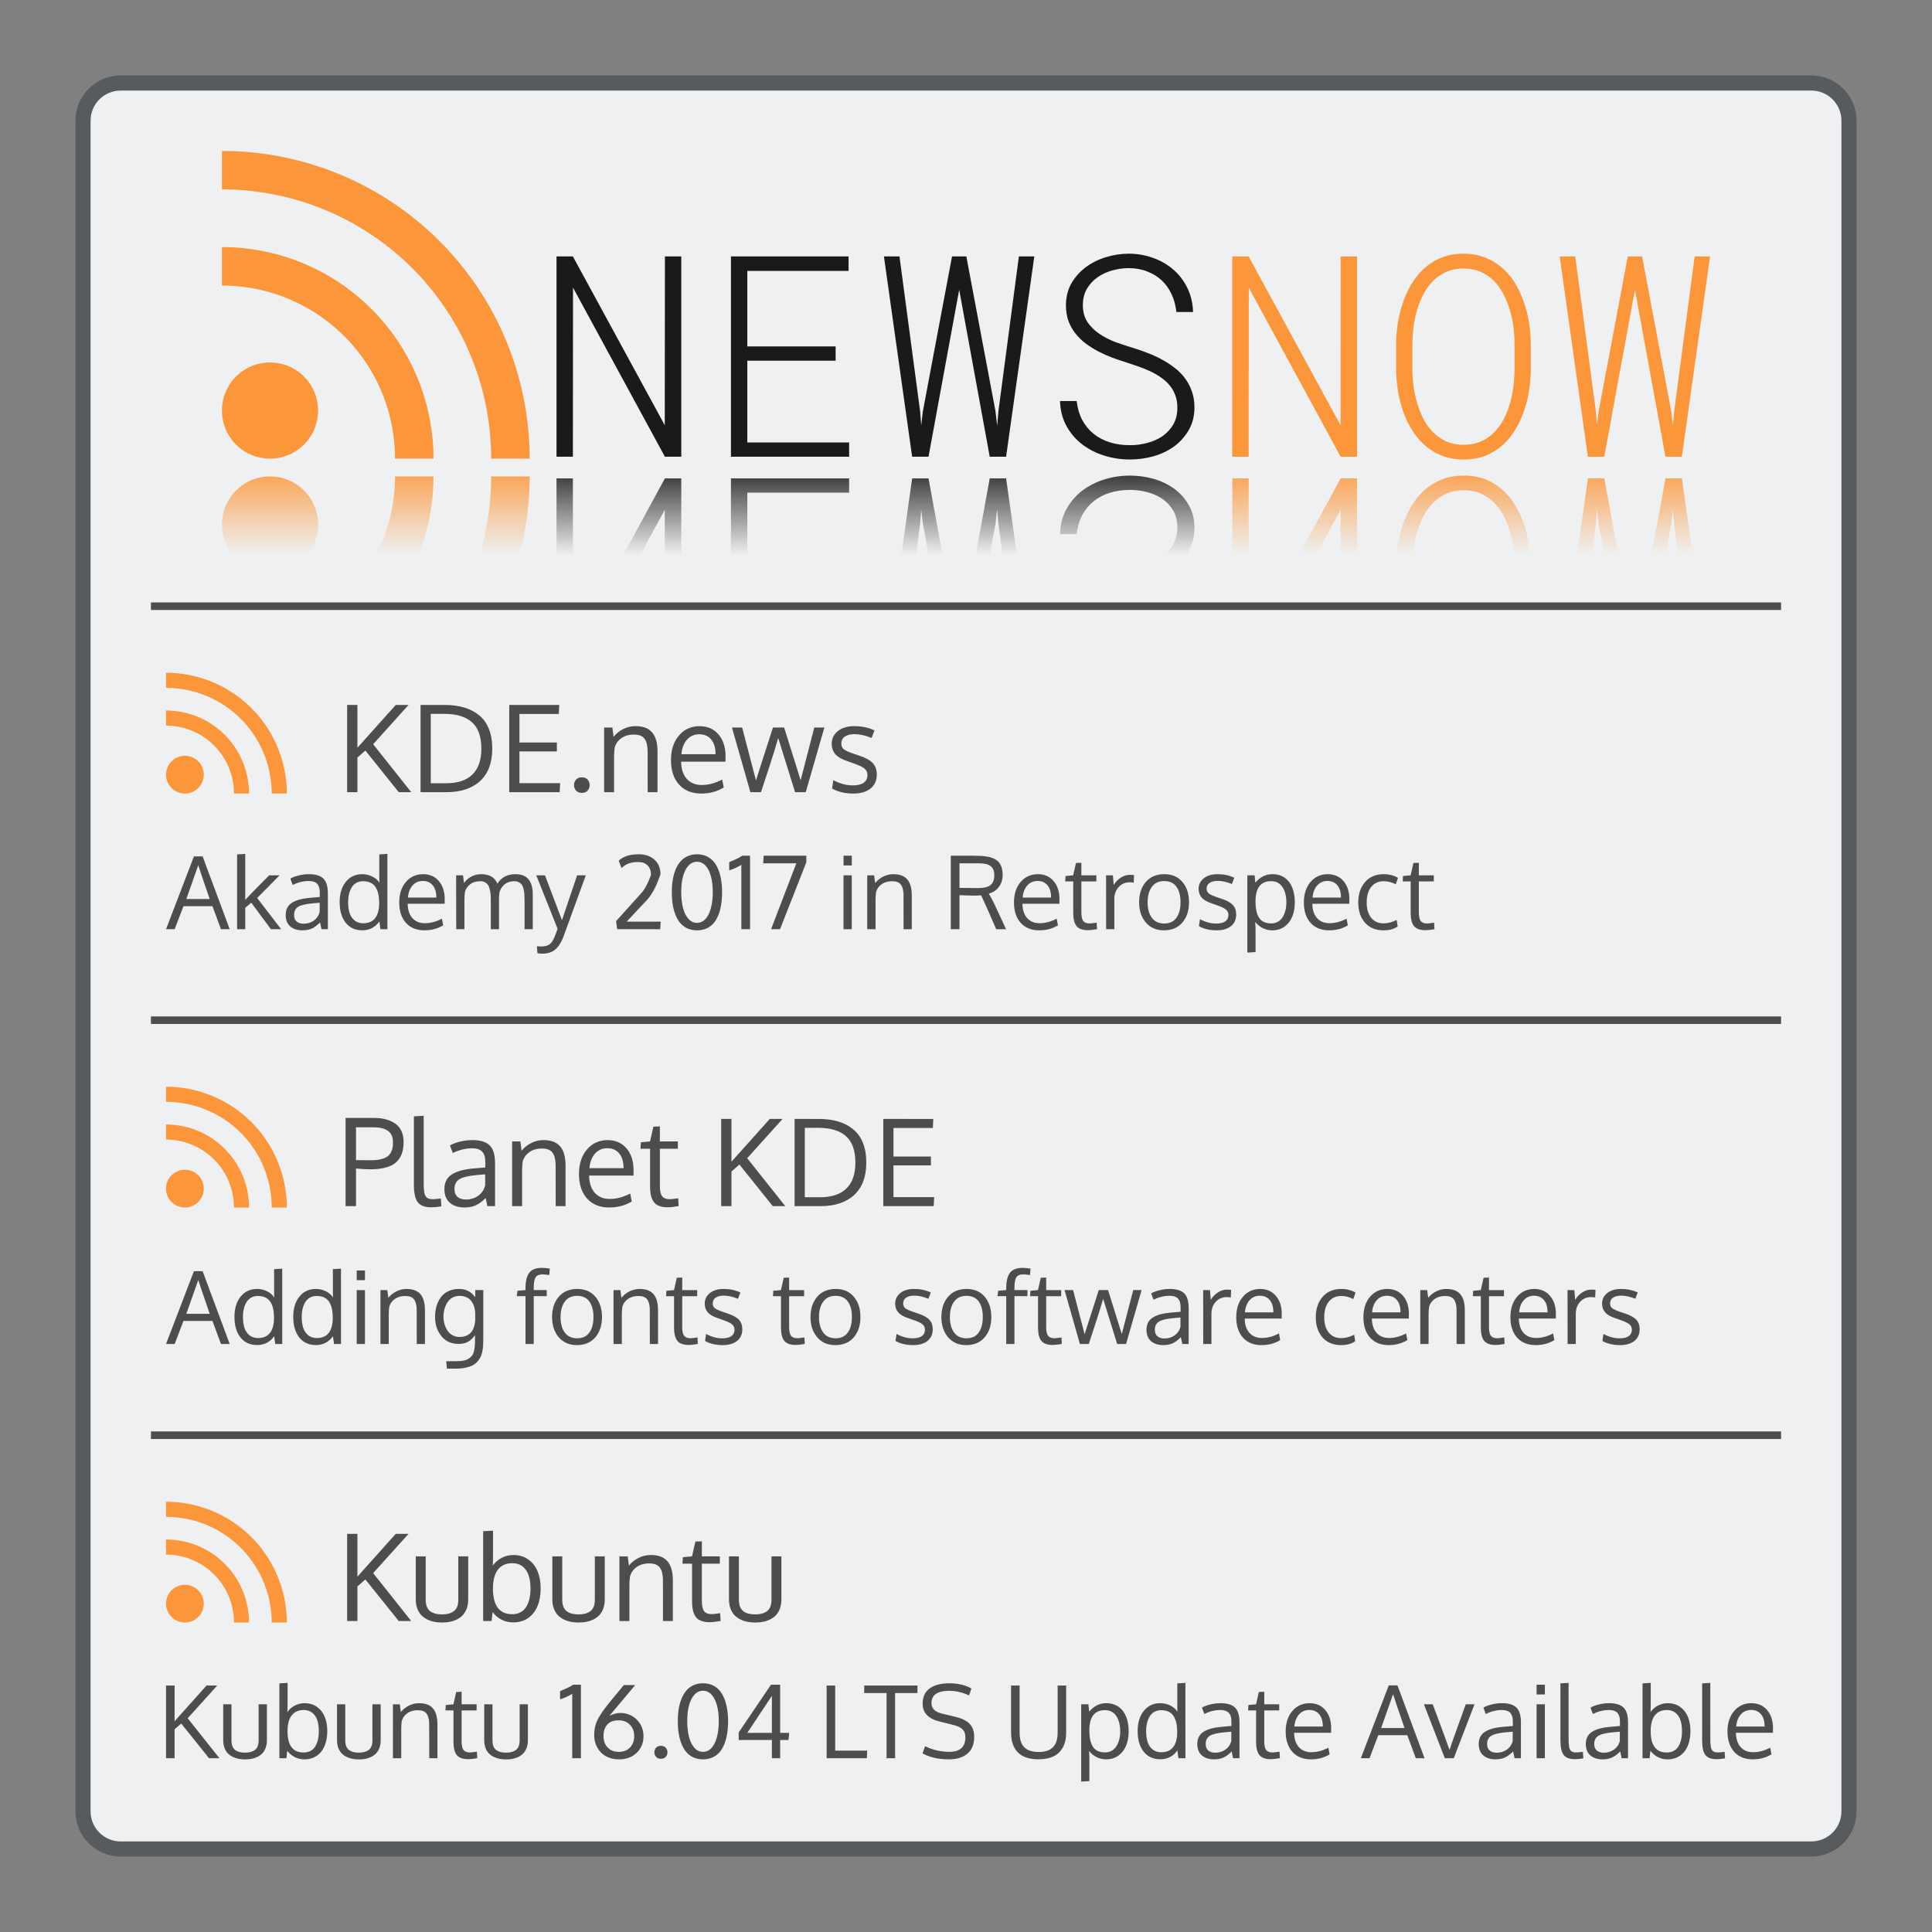 <?xml version="1.0" encoding="UTF-8" standalone="no"?>
<svg
   xmlns:dc="http://purl.org/dc/elements/1.1/"
   xmlns:cc="http://creativecommons.org/ns#"
   xmlns:rdf="http://www.w3.org/1999/02/22-rdf-syntax-ns#"
   xmlns:svg="http://www.w3.org/2000/svg"
   xmlns="http://www.w3.org/2000/svg"
   xmlns:xlink="http://www.w3.org/1999/xlink"
   id="svg6"
   version="1.1"
   viewBox="0 0 256 256">
  <rect x="0" y="0" width="256" height="256" fill="#808080" stroke="none"/>
  <defs
     id="defs4">
    <style
       type="text/css"
       id="current-color-scheme">
      .ColorScheme-Text {
        color:#4d4d4d;
      }
      .ColorScheme-Background {
        color:#eff0f1;
      }
      .ColorScheme-Highlight {
        color:#3daee9;
      }
      .ColorScheme-ViewText {
        color:#31363b;
      }
      .ColorScheme-ViewBackground {
        color:#fcfcfc;
      }
      .ColorScheme-ViewHover {
        color:#93cee9;
      }
      .ColorScheme-ViewFocus{
        color:#3daee9;
      }
      .ColorScheme-ButtonText {
        color:#31363b;
      }
      .ColorScheme-ButtonBackground {
        color:#eff0f1;
      }
      .ColorScheme-ButtonHover {
        color:#93cee9;
      }
      .ColorScheme-ButtonFocus{
        color:#3daee9;
      }
      </style>
    <style
       id="current-color-scheme-3"
       type="text/css">
      .ColorScheme-Text {
        color:#f2f2f2;
      }
      .ColorScheme-Background {
        color:#31363b;
      }
      .ColorScheme-Highlight {
        color:#3daee9;
      }
      .ColorScheme-ViewText {
        color:#31363b;
      }
      .ColorScheme-ViewBackground {
        color:#314045;
      }
      .ColorScheme-ViewHover {
        color:#93cee9;
      }
      .ColorScheme-ViewFocus{
        color:#3daee9;
      }
      .ColorScheme-ButtonText {
        color:#31363b;
      }
      .ColorScheme-ButtonBackground {
        color:#31363b;
      }
      .ColorScheme-ButtonHover {
        color:#93cee9;
      }
      .ColorScheme-ButtonFocus{
        color:#3daee9;
      }
      </style>
    <linearGradient
       id="linearGradient4259">
      <stop
         id="stop4261"
         offset="0"
         style="stop-color:#fc963a;stop-opacity:1;" />
      <stop
         id="stop4263"
         offset="1"
         style="stop-color:#fc963a;stop-opacity:0;" />
    </linearGradient>
    <linearGradient
       gradientTransform="scale(0.344)"
       y2="31"
       x2="54"
       y1="17"
       x1="40"
       gradientUnits="userSpaceOnUse"
       id="linear0-5">
      <stop
         id="stop4351"
         style="stop-color:rgb(2.353%,2.353%,2.353%);stop-opacity:1;"
         offset="0" />
      <stop
         id="stop4353"
         style="stop-color:rgb(0%,0%,0%);stop-opacity:0;"
         offset="1" />
    </linearGradient>
    <filter
       id="alpha"
       filterUnits="objectBoundingBox"
       x="0"
       y="0"
       width="1"
       height="1">
      <feColorMatrix
         type="matrix"
         in="SourceGraphic"
         values="0 0 0 0 1 0 0 0 0 1 0 0 0 0 1 0 0 0 1 0"
         id="feColorMatrix4141" />
    </filter>
    <mask
       id="mask0">
      <g
         style="filter:url(#alpha)"
         id="g4144">
        <rect
           x="0"
           y="0"
           width="22"
           height="22"
           style="fill:#000000;fill-opacity:0.502;stroke:none"
           id="rect4146" />
      </g>
    </mask>
    <clipPath
       id="clip1">
      <rect
         y="0"
         x="0"
         width="22"
         height="22"
         id="rect4149" />
    </clipPath>
    <g
       id="surface6"
       clip-path="url(#clip1)">
      <path
         style="fill:#ffffff;fill-opacity:1;fill-rule:nonzero;stroke:none"
         d="M 3.438,1.375 H 13.75 V 1.031 H 3.438 Z m 0,0"
         id="path4152" />
    </g>
    <mask
       id="mask1">
      <g
         style="filter:url(#alpha)"
         id="g4155">
        <rect
           x="0"
           y="0"
           width="22"
           height="22"
           style="fill:#000000;fill-opacity:0.251;stroke:none"
           id="rect4157" />
      </g>
    </mask>
    <clipPath
       id="clip2">
      <rect
         y="0"
         x="0"
         width="22"
         height="22"
         id="rect4160" />
    </clipPath>
    <g
       id="surface9"
       clip-path="url(#clip2)">
      <path
         style="fill:#000000;fill-opacity:1;fill-rule:nonzero;stroke:none"
         d="m 3.438,20.969 h 15.125 V 20.625 H 3.438 Z m 0,0"
         id="path4163" />
    </g>
    <mask
       id="mask2">
      <g
         style="filter:url(#alpha)"
         id="g4166">
        <rect
           x="0"
           y="0"
           width="22"
           height="22"
           style="fill:#000000;fill-opacity:0.502;stroke:none"
           id="rect4168" />
      </g>
    </mask>
    <clipPath
       id="clip3">
      <rect
         y="0"
         x="0"
         width="22"
         height="22"
         id="rect4171" />
    </clipPath>
    <g
       id="surface12"
       clip-path="url(#clip3)">
      <path
         style="fill:#ffffff;fill-opacity:1;fill-rule:evenodd;stroke:none"
         d="M 18.562,5.844 13.75,1.031 v 4.812 z m 0,0"
         id="path4174" />
    </g>
    <mask
       id="mask3">
      <g
         style="filter:url(#alpha)"
         id="g4177">
        <rect
           x="0"
           y="0"
           width="22"
           height="22"
           style="fill:#000000;fill-opacity:0.102;stroke:none"
           id="rect4179" />
      </g>
    </mask>
    <clipPath
       id="clip4">
      <rect
         y="0"
         x="0"
         width="22"
         height="22"
         id="rect4187" />
    </clipPath>
    <g
       id="surface15"
       clip-path="url(#clip4)">
      <path
         style="fill:url(#linear0-5);fill-rule:evenodd;stroke:none"
         d="m 13.75,5.844 4.812,4.812 v -4.812 z m 0,0"
         id="path4190" />
    </g>
    <linearGradient
       id="linear1"
       gradientUnits="userSpaceOnUse"
       x1="0"
       y1="392.36"
       x2="0"
       y2="336.36"
       gradientTransform="matrix(0.344,0,0,0.344,-16.5,-114.249)">
      <stop
         offset="0"
         style="stop-color:rgb(100%,100%,100%);stop-opacity:0;"
         id="stop4193" />
      <stop
         offset="1"
         style="stop-color:rgb(100%,100%,100%);stop-opacity:0.2;"
         id="stop4195" />
    </linearGradient>
    <mask
       id="mask4">
      <g
         style="filter:url(#alpha)"
         id="g4198">
        <rect
           x="0"
           y="0"
           width="22"
           height="22"
           style="fill:#000000;fill-opacity:0.749;stroke:none"
           id="rect4200" />
      </g>
    </mask>
    <clipPath
       id="clip5">
      <rect
         y="0"
         x="0"
         width="22"
         height="22"
         id="rect4203" />
    </clipPath>
    <g
       id="surface18"
       clip-path="url(#clip5)">
      <path
         style="fill:#ffffff;fill-opacity:1;fill-rule:nonzero;stroke:none"
         d="m 7.578,7.551 v 1.031 c 3.605,0 6.531,2.926 6.531,6.531 h 1.031 c 0,-4.176 -3.387,-7.562 -7.562,-7.562 m 0,2.406 v 1.031 c 2.277,0 4.125,1.848 4.125,4.125 h 1.031 c 0,-2.848 -2.309,-5.156 -5.156,-5.156 m 1.203,2.75 c -0.668,0 -1.203,0.539 -1.203,1.203 0,0.668 0.535,1.203 1.203,1.203 0.664,0 1.203,-0.535 1.203,-1.203 0,-0.664 -0.539,-1.203 -1.203,-1.203"
         id="path4206" />
    </g>
    <style
       type="text/css"
       id="current-color-scheme-9">
      .ColorScheme-Text {
        color:#4d4d4d;
      }
      .ColorScheme-Background {
        color:#eff0f1;
      }
      .ColorScheme-Highlight {
        color:#3daee9;
      }
      .ColorScheme-ViewText {
        color:#31363b;
      }
      .ColorScheme-ViewBackground {
        color:#fcfcfc;
      }
      .ColorScheme-ViewHover {
        color:#93cee9;
      }
      .ColorScheme-ViewFocus{
        color:#3daee9;
      }
      .ColorScheme-ButtonText {
        color:#31363b;
      }
      .ColorScheme-ButtonBackground {
        color:#eff0f1;
      }
      .ColorScheme-ButtonHover {
        color:#93cee9;
      }
      .ColorScheme-ButtonFocus{
        color:#3daee9;
      }
      </style>
    <linearGradient
       id="linearGradient4268-9">
      <stop
         id="stop4270-9"
         offset="0"
         style="stop-color:#191919;stop-opacity:0.992" />
      <stop
         id="stop4272-4"
         offset="1"
         style="stop-color:#191919;stop-opacity:0" />
    </linearGradient>
    <filter
       id="alpha-7"
       filterUnits="objectBoundingBox"
       x="0"
       y="0"
       width="1"
       height="1">
      <feColorMatrix
         type="matrix"
         in="SourceGraphic"
         values="0 0 0 0 1 0 0 0 0 1 0 0 0 0 1 0 0 0 1 0"
         id="feColorMatrix4141-8" />
    </filter>
    <mask
       id="mask0-8">
      <g
         style="filter:url(#alpha-7)"
         id="g4144-6">
        <rect
           x="0"
           y="0"
           width="22"
           height="22"
           style="fill:#000000;fill-opacity:0.502;stroke:none"
           id="rect4146-0" />
      </g>
    </mask>
    <clipPath
       id="clip1-4">
      <rect
         y="0"
         x="0"
         width="22"
         height="22"
         id="rect4149-6" />
    </clipPath>
    <g
       id="surface6-7"
       clip-path="url(#clip1-4)">
      <path
         style="fill:#ffffff;fill-opacity:1;fill-rule:nonzero;stroke:none"
         d="M 3.438,1.375 H 13.75 V 1.031 H 3.438 Z m 0,0"
         id="path4152-6" />
    </g>
    <mask
       id="mask1-0">
      <g
         style="filter:url(#alpha-7)"
         id="g4155-9">
        <rect
           x="0"
           y="0"
           width="22"
           height="22"
           style="fill:#000000;fill-opacity:0.251;stroke:none"
           id="rect4157-7" />
      </g>
    </mask>
    <clipPath
       id="clip2-5">
      <rect
         y="0"
         x="0"
         width="22"
         height="22"
         id="rect4160-9" />
    </clipPath>
    <g
       id="surface9-7"
       clip-path="url(#clip2-5)">
      <path
         style="fill:#000000;fill-opacity:1;fill-rule:nonzero;stroke:none"
         d="m 3.438,20.969 h 15.125 V 20.625 H 3.438 Z m 0,0"
         id="path4163-8" />
    </g>
    <mask
       id="mask2-5">
      <g
         style="filter:url(#alpha-7)"
         id="g4166-3">
        <rect
           x="0"
           y="0"
           width="22"
           height="22"
           style="fill:#000000;fill-opacity:0.502;stroke:none"
           id="rect4168-3" />
      </g>
    </mask>
    <clipPath
       id="clip3-8">
      <rect
         y="0"
         x="0"
         width="22"
         height="22"
         id="rect4171-3" />
    </clipPath>
    <g
       id="surface12-7"
       clip-path="url(#clip3-8)">
      <path
         style="fill:#ffffff;fill-opacity:1;fill-rule:evenodd;stroke:none"
         d="M 18.562,5.844 13.75,1.031 v 4.812 z m 0,0"
         id="path4174-9" />
    </g>
    <mask
       id="mask3-3">
      <g
         style="filter:url(#alpha-7)"
         id="g4177-7">
        <rect
           x="0"
           y="0"
           width="22"
           height="22"
           style="fill:#000000;fill-opacity:0.102;stroke:none"
           id="rect4179-8" />
      </g>
    </mask>
    <clipPath
       id="clip4-7">
      <rect
         y="0"
         x="0"
         width="22"
         height="22"
         id="rect4187-4" />
    </clipPath>
    <g
       id="surface15-1"
       clip-path="url(#clip4-7)">
      <path
         style="fill:url(#linear0-5);fill-rule:evenodd;stroke:none"
         d="m 13.75,5.844 4.812,4.812 v -4.812 z m 0,0"
         id="path4190-9" />
    </g>
    <mask
       id="mask4-8">
      <g
         style="filter:url(#alpha-7)"
         id="g4198-8">
        <rect
           x="0"
           y="0"
           width="22"
           height="22"
           style="fill:#000000;fill-opacity:0.749;stroke:none"
           id="rect4200-5" />
      </g>
    </mask>
    <clipPath
       id="clip5-8">
      <rect
         y="0"
         x="0"
         width="22"
         height="22"
         id="rect4203-4" />
    </clipPath>
    <g
       id="surface18-3"
       clip-path="url(#clip5-8)">
      <path
         style="fill:#ffffff;fill-opacity:1;fill-rule:nonzero;stroke:none"
         d="m 7.578,7.551 v 1.031 c 3.605,0 6.531,2.926 6.531,6.531 h 1.031 c 0,-4.176 -3.387,-7.562 -7.562,-7.562 m 0,2.406 v 1.031 c 2.277,0 4.125,1.848 4.125,4.125 h 1.031 c 0,-2.848 -2.309,-5.156 -5.156,-5.156 m 1.203,2.75 c -0.668,0 -1.203,0.539 -1.203,1.203 0,0.668 0.535,1.203 1.203,1.203 0.664,0 1.203,-0.535 1.203,-1.203 0,-0.664 -0.539,-1.203 -1.203,-1.203"
         id="path4206-7" />
    </g>
    <linearGradient
       gradientTransform="matrix(1.067,0,0,1.067,-126.557,-1011.084)"
       gradientUnits="userSpaceOnUse"
       y2="1016.385"
       x2="93.726"
       y1="1004.694"
       x1="93.726"
       id="linearGradient4265-1"
       xlink:href="#linearGradient4259" />
    <linearGradient
       gradientTransform="matrix(1.067,0,0,1.067,-126.557,-1011.084)"
       gradientUnits="userSpaceOnUse"
       y2="1016.511"
       x2="82.962"
       y1="1004.701"
       x1="82.962"
       id="linearGradient4274-3"
       xlink:href="#linearGradient4268-9" />
  </defs>
  <path
     id="rect4240"
     class="ColorScheme-ButtonText"
     d="m 16,10 224,0 c 3.324,0 6,2.676 6,6 l 0,224 c 0,3.324 -2.676,6 -6,6 l -224,0 c -3.324,0 -6,-2.676 -6,-6 L 10,16 c 0,-3.324 2.676,-6 6,-6 z"
     style="fill:currentColor;fill-opacity:0.5;stroke:none" />
  <path
     id="rect4238"
     class="ColorScheme-Background"
     d="m 16,12 224,0 c 2.216,0 4,1.784 4,4 l 0,224 c 0,2.216 -1.784,4 -4,4 l -224,0 c -2.216,0 -4,-1.784 -4,-4 L 12,16 c 0,-2.216 1.784,-4 4,-4 z"
     style="fill:currentColor;fill-opacity:1;stroke:none" />
  <path
     id="path4203-3"
     d="M 149.574 33.615 C 148.566 33.615 147.563 33.766 146.566 34.07 C 145.582 34.362 144.694 34.799 143.904 35.383 C 143.114 35.966 142.471 36.683 141.973 37.533 C 141.487 38.384 141.242 39.363 141.242 40.469 C 141.242 41.222 141.352 41.909 141.57 42.529 C 141.801 43.137 142.111 43.689 142.5 44.188 C 142.901 44.686 143.364 45.136 143.887 45.537 C 144.421 45.926 144.987 46.278 145.582 46.594 C 146.19 46.898 146.809 47.171 147.441 47.414 C 148.086 47.645 148.716 47.858 149.336 48.053 C 149.822 48.211 150.327 48.38 150.85 48.562 C 151.372 48.745 151.883 48.951 152.381 49.182 C 152.879 49.413 153.348 49.681 153.785 49.984 C 154.223 50.276 154.605 50.617 154.934 51.006 C 155.274 51.395 155.535 51.838 155.717 52.336 C 155.911 52.822 156.008 53.374 156.008 53.994 C 156.008 54.869 155.826 55.624 155.461 56.256 C 155.096 56.876 154.617 57.391 154.021 57.805 C 153.426 58.206 152.752 58.503 151.998 58.697 C 151.257 58.892 150.497 58.99 149.719 58.99 C 148.783 58.99 147.908 58.868 147.094 58.625 C 146.28 58.37 145.563 58 144.943 57.514 C 144.324 57.015 143.813 56.401 143.412 55.672 C 143.023 54.931 142.773 54.087 142.664 53.139 L 140.459 53.139 C 140.495 54.378 140.782 55.483 141.316 56.455 C 141.851 57.415 142.544 58.225 143.395 58.881 C 144.257 59.537 145.234 60.035 146.328 60.375 C 147.422 60.715 148.552 60.885 149.719 60.885 C 150.764 60.885 151.798 60.746 152.818 60.467 C 153.839 60.175 154.751 59.743 155.553 59.172 C 156.355 58.589 157.006 57.865 157.504 57.002 C 158.014 56.139 158.27 55.126 158.27 53.959 C 158.27 53.181 158.153 52.476 157.922 51.844 C 157.703 51.2 157.393 50.616 156.992 50.094 C 156.603 49.571 156.142 49.11 155.607 48.709 C 155.073 48.296 154.495 47.924 153.875 47.596 C 153.267 47.268 152.637 46.983 151.98 46.74 C 151.324 46.485 150.673 46.259 150.029 46.064 C 149.337 45.858 148.602 45.615 147.824 45.336 C 147.059 45.044 146.353 44.685 145.709 44.26 C 145.065 43.834 144.531 43.313 144.105 42.693 C 143.692 42.074 143.484 41.319 143.484 40.432 C 143.484 39.605 143.661 38.889 144.014 38.281 C 144.378 37.661 144.847 37.151 145.418 36.75 C 146.001 36.337 146.65 36.032 147.367 35.838 C 148.096 35.631 148.833 35.529 149.574 35.529 C 150.461 35.529 151.269 35.675 151.998 35.967 C 152.739 36.246 153.383 36.64 153.93 37.15 C 154.477 37.661 154.914 38.275 155.242 38.992 C 155.57 39.697 155.784 40.481 155.881 41.344 L 158.086 41.344 C 158.049 40.177 157.802 39.12 157.34 38.172 C 156.878 37.212 156.258 36.397 155.48 35.729 C 154.715 35.06 153.822 34.544 152.801 34.18 C 151.78 33.803 150.704 33.615 149.574 33.615 z M 73.74 33.979 L 73.74 60.521 L 75.91 60.521 L 75.928 38.117 L 88.105 60.521 L 90.273 60.521 L 90.273 33.979 L 88.105 33.979 L 88.086 56.346 L 75.91 33.979 L 73.74 33.979 z M 96.855 33.979 L 96.855 60.521 L 112.514 60.521 L 112.514 58.625 L 99.023 58.625 L 99.023 47.797 L 110.727 47.797 L 110.727 45.9 L 99.023 45.9 L 99.023 35.893 L 112.441 35.893 L 112.441 33.979 L 96.855 33.979 z M 117.125 33.979 L 120.863 60.521 L 123.031 60.521 L 127.098 38.391 L 131.145 60.521 L 133.312 60.521 L 137.051 33.979 L 135.008 33.979 L 132.293 54.506 L 132.129 56.42 L 131.91 54.506 L 128.045 33.979 L 126.148 33.979 L 122.285 54.506 L 122.066 56.365 L 121.92 54.506 L 119.186 33.979 L 117.125 33.979 z "
     style="font-style:normal;font-variant:normal;font-weight:normal;font-stretch:normal;font-size:medium;line-height:125%;font-family:sans-serif;-inkscape-font-specification:sans-serif;letter-spacing:0px;word-spacing:0px;fill:#191919;fill-opacity:0.992;stroke:none;stroke-width:1.067px;stroke-linecap:butt;stroke-linejoin:miter;stroke-opacity:1" />
  <path
     id="path4243-2"
     style="font-style:normal;font-variant:normal;font-weight:normal;font-stretch:normal;font-size:medium;line-height:125%;font-family:sans-serif;-inkscape-font-specification:sans-serif;letter-spacing:0px;word-spacing:0px;fill:url(#linearGradient4274-3);fill-opacity:1;stroke:none;stroke-width:1.067px;stroke-linecap:butt;stroke-linejoin:miter;stroke-opacity:1"
     d="m 156.008,69.91 q 0,0.93 -0.292,1.659 -0.273,0.747 -0.784,1.331 -0.492,0.583 -1.148,1.021 -0.656,0.456 -1.404,0.802 -0.747,0.346 -1.531,0.62 -0.784,0.273 -1.513,0.51 -0.93,0.292 -1.896,0.638 -0.948,0.365 -1.859,0.82 -0.893,0.474 -1.695,1.057 -0.784,0.602 -1.385,1.349 -0.583,0.747 -0.93,1.659 -0.328,0.93 -0.328,2.06 0,1.659 0.729,2.935 0.747,1.276 1.932,2.151 1.185,0.875 2.661,1.312 1.495,0.456 3.008,0.456 1.695,0 3.227,-0.565 1.531,-0.547 2.68,-1.549 1.167,-1.003 1.859,-2.443 0.693,-1.422 0.747,-3.172 h -2.206 q -0.146,1.294 -0.638,2.352 -0.492,1.076 -1.312,1.841 -0.82,0.766 -1.932,1.185 -1.094,0.437 -2.424,0.437 -1.112,0 -2.206,-0.31 -1.076,-0.292 -1.951,-0.911 -0.857,-0.601 -1.404,-1.531 -0.529,-0.911 -0.529,-2.151 0,-1.331 0.62,-2.26 0.638,-0.93 1.604,-1.568 0.966,-0.638 2.115,-1.076 1.167,-0.419 2.206,-0.729 0.966,-0.292 1.951,-0.674 0.984,-0.365 1.896,-0.857 0.93,-0.492 1.732,-1.112 0.802,-0.602 1.385,-1.385 0.602,-0.784 0.93,-1.75 0.346,-0.948 0.346,-2.115 0,-1.75 -0.766,-3.044 -0.747,-1.294 -1.951,-2.169 -1.203,-0.857 -2.734,-1.294 -1.531,-0.419 -3.099,-0.419 -1.75,0 -3.391,0.51 -1.641,0.51 -2.935,1.495 -1.276,0.984 -2.078,2.424 -0.802,1.458 -0.857,3.318 h 2.206 q 0.164,-1.422 0.747,-2.534 0.602,-1.094 1.531,-1.841 0.93,-0.729 2.151,-1.112 1.221,-0.365 2.625,-0.365 1.167,0 2.279,0.292 1.13,0.292 2.023,0.893 0.893,0.62 1.44,1.549 0.547,0.948 0.547,2.26 z m -34.089,-0.51 0.146,-1.859 0.219,1.859 3.865,20.526 h 1.896 l 3.865,-20.526 0.219,-1.914 0.164,1.914 2.716,20.526 h 2.042 l -3.737,-26.542 h -2.169 l -4.047,22.13 -4.065,-22.13 h -2.169 l -3.737,26.542 h 2.06 z m -11.193,6.708 H 99.024 V 65.279 h 13.49 V 63.384 H 96.855 v 26.542 h 15.586 V 88.011 H 99.024 V 78.003 h 11.703 z M 90.274,63.384 H 88.105 L 75.928,85.787 75.909,63.384 h -2.169 v 26.542 h 2.169 l 12.177,-22.367 0.018,22.367 H 90.274 Z" />
  <path
     id="path4249-0"
     style="font-style:normal;font-variant:normal;font-weight:300;font-stretch:normal;font-size:35px;line-height:125%;font-family:'Roboto Mono Light for Powerline';-inkscape-font-specification:'Roboto Mono Light for Powerline Light';letter-spacing:0px;word-spacing:0px;fill:url(#linearGradient4265-1);fill-opacity:1;stroke:none;stroke-width:1.067px;stroke-linecap:butt;stroke-linejoin:miter;stroke-opacity:1"
     d="m 211.462,69.399 0.146,-1.859 0.219,1.859 3.865,20.526 h 1.896 l 3.865,-20.526 0.219,-1.914 0.164,1.914 2.716,20.526 h 2.042 l -3.737,-26.542 h -2.169 l -4.047,22.13 -4.065,-22.13 h -2.169 l -3.737,26.542 h 2.06 z m -8.622,5.487 q -0.018,-1.349 -0.237,-2.771 -0.219,-1.404 -0.693,-2.734 -0.456,-1.312 -1.167,-2.479 -0.711,-1.148 -1.695,-2.023 -0.966,-0.857 -2.242,-1.367 -1.276,-0.492 -2.862,-0.492 -1.568,0 -2.844,0.492 -1.276,0.51 -2.279,1.367 -0.984,0.875 -1.714,2.042 -0.711,1.167 -1.185,2.479 -0.456,1.331 -0.693,2.734 -0.219,1.404 -0.237,2.753 v 3.5 q 0.018,1.349 0.237,2.753 0.237,1.422 0.693,2.734 0.456,1.331 1.167,2.497 0.729,1.167 1.714,2.042 0.984,0.875 2.242,1.367 1.276,0.51 2.862,0.51 1.586,0 2.862,-0.51 1.276,-0.492 2.26,-1.367 1.003,-0.857 1.714,-2.023 0.711,-1.167 1.167,-2.497 0.474,-1.312 0.693,-2.734 0.219,-1.404 0.237,-2.771 z m -2.151,3.536 q -0.018,1.057 -0.164,2.206 -0.146,1.148 -0.474,2.242 -0.328,1.094 -0.857,2.078 -0.51,1.003 -1.258,1.75 -0.747,0.747 -1.75,1.185 -1.003,0.438 -2.279,0.438 -1.276,0 -2.279,-0.456 -0.984,-0.437 -1.732,-1.185 -0.747,-0.747 -1.276,-1.75 -0.51,-0.984 -0.839,-2.078 -0.328,-1.094 -0.474,-2.242 -0.146,-1.148 -0.164,-2.188 v -3.536 q 0.018,-1.057 0.164,-2.206 0.164,-1.13 0.492,-2.242 0.328,-1.094 0.839,-2.096 0.529,-0.984 1.276,-1.732 0.747,-0.747 1.75,-1.203 1.003,-0.437 2.279,-0.437 1.294,0 2.279,0.437 1.003,0.456 1.75,1.203 0.747,0.747 1.258,1.732 0.529,1.003 0.839,2.096 0.328,1.112 0.456,2.242 0.146,1.148 0.164,2.206 z m -20.872,-15.039 h -2.169 l -12.177,22.404 -0.018,-22.404 h -2.169 v 26.542 h 2.169 l 12.177,-22.367 0.018,22.367 h 2.169 z M 29.408,103.905 V 98.808 A 35.675,35.675 0 0 0 65.083,63.133 h 5.096 A 40.772,40.772 0 0 1 29.408,103.905 Z m 0,-12.741 V 86.067 A 22.934,22.934 0 0 0 52.342,63.133 h 5.096 A 28.03,28.03 0 0 1 29.408,91.164 Z m 6.371,-15.289 a 6.371,6.371 0 0 1 -6.371,-6.371 6.371,6.371 0 0 1 6.371,-6.371 6.371,6.371 0 0 1 6.371,6.371 6.371,6.371 0 0 1 -6.371,6.371 z" />
  <path
     style="fill:#fc963a;fill-opacity:1;stroke-width:0.255;stroke-linecap:round"
     d="m 29.408,20 v 5.096 A 35.675,35.675 0 0 1 65.084,60.771 H 70.18 A 40.772,40.772 0 0 0 29.408,20 Z m 0,12.74 v 5.098 a 22.934,22.934 0 0 1 22.934,22.934 h 5.098 a 28.03,28.03 0 0 0 -28.031,-28.031 z m 164.498,0.875 c -1.057,0 -2.011,0.169 -2.861,0.51 -0.839,0.328 -1.586,0.784 -2.242,1.367 -0.656,0.583 -1.227,1.263 -1.713,2.041 -0.474,0.778 -0.864,1.611 -1.168,2.498 -0.304,0.875 -0.533,1.786 -0.691,2.734 -0.146,0.936 -0.226,1.853 -0.238,2.752 v 3.5 c 0.012,0.899 0.092,1.818 0.238,2.754 0.158,0.936 0.388,1.847 0.691,2.734 0.316,0.875 0.712,1.701 1.186,2.479 0.486,0.778 1.057,1.458 1.713,2.041 0.668,0.571 1.429,1.027 2.279,1.367 0.851,0.328 1.799,0.492 2.844,0.492 1.057,0 2.011,-0.164 2.861,-0.492 0.851,-0.34 1.598,-0.796 2.242,-1.367 0.656,-0.583 1.221,-1.258 1.695,-2.023 0.474,-0.778 0.864,-1.603 1.168,-2.479 0.316,-0.887 0.546,-1.799 0.691,-2.734 0.146,-0.948 0.226,-1.872 0.238,-2.771 v -3.5 c -0.012,-0.911 -0.092,-1.834 -0.238,-2.77 -0.146,-0.948 -0.375,-1.859 -0.691,-2.734 -0.304,-0.887 -0.694,-1.72 -1.168,-2.498 -0.474,-0.778 -1.044,-1.452 -1.713,-2.023 -0.656,-0.583 -1.409,-1.039 -2.26,-1.367 -0.851,-0.34 -1.806,-0.51 -2.863,-0.51 z m -30.625,0.363 v 26.543 h 2.17 l 0.018,-22.404 12.178,22.404 h 2.17 V 33.978 h -2.17 l -0.018,22.367 -12.178,-22.367 z m 43.387,0 3.736,26.543 h 2.17 l 4.064,-22.131 4.047,22.131 h 2.17 l 3.736,-26.543 h -2.041 l -2.717,20.527 -0.164,1.914 -0.219,-1.914 -3.865,-20.527 h -1.895 l -3.865,20.527 -0.219,1.859 -0.146,-1.859 -2.734,-20.527 z m -12.762,1.605 c 0.851,0 1.611,0.146 2.279,0.438 0.668,0.292 1.252,0.685 1.75,1.184 0.498,0.498 0.918,1.082 1.258,1.75 0.352,0.656 0.639,1.349 0.857,2.078 0.219,0.729 0.375,1.477 0.473,2.242 0.097,0.766 0.152,1.502 0.164,2.207 v 3.535 c -0.012,0.705 -0.067,1.441 -0.164,2.207 -0.085,0.753 -0.236,1.501 -0.455,2.242 -0.207,0.729 -0.485,1.427 -0.838,2.096 -0.34,0.656 -0.76,1.234 -1.258,1.732 -0.498,0.498 -1.082,0.899 -1.75,1.203 -0.656,0.292 -1.416,0.438 -2.279,0.438 -0.851,0 -1.611,-0.146 -2.279,-0.438 -0.668,-0.304 -1.252,-0.705 -1.75,-1.203 -0.498,-0.498 -0.923,-1.076 -1.275,-1.732 -0.34,-0.668 -0.619,-1.367 -0.838,-2.096 -0.219,-0.741 -0.383,-1.489 -0.492,-2.242 -0.097,-0.766 -0.152,-1.502 -0.164,-2.207 v -3.535 c 0.012,-0.693 0.067,-1.422 0.164,-2.188 0.097,-0.766 0.254,-1.513 0.473,-2.242 0.219,-0.729 0.5,-1.422 0.84,-2.078 0.352,-0.668 0.777,-1.252 1.275,-1.75 0.498,-0.498 1.076,-0.894 1.732,-1.186 0.668,-0.304 1.427,-0.455 2.277,-0.455 z M 35.779,48.031 a 6.371,6.371 0 0 0 -6.371,6.369 6.371,6.371 0 0 0 6.371,6.371 6.371,6.371 0 0 0 6.369,-6.371 6.371,6.371 0 0 0 -6.369,-6.369 z M 22,89.146 v 2 a 14,14 0 0 1 14,14 h 2 A 16,16 0 0 0 22,89.146 Z m 0,5 v 2 a 9,9 0 0 1 9,9 h 2 A 11,11 0 0 0 22,94.146 Z m 2.5,6 a 2.5,2.5 0 0 0 -2.5,2.5 2.5,2.5 0 0 0 2.5,2.5 2.5,2.5 0 0 0 2.5,-2.5 2.5,2.5 0 0 0 -2.5,-2.5 z M 22,144 v 2 a 14,14 0 0 1 14,14 h 2 A 16,16 0 0 0 22,144 Z m 0,5 v 2 a 9,9 0 0 1 9,9 h 2 A 11,11 0 0 0 22,149 Z m 2.5,6 a 2.5,2.5 0 0 0 -2.5,2.5 2.5,2.5 0 0 0 2.5,2.5 2.5,2.5 0 0 0 2.5,-2.5 2.5,2.5 0 0 0 -2.5,-2.5 z M 22,198.992 v 2 a 14,14 0 0 1 14,14 h 2 A 16,16 0 0 0 22,198.992 Z m 0,5 v 2 a 9,9 0 0 1 9,9 h 2 A 11,11 0 0 0 22,203.992 Z m 2.5,6 a 2.5,2.5 0 0 0 -2.5,2.5 2.5,2.5 0 0 0 2.5,2.5 2.5,2.5 0 0 0 2.5,-2.5 2.5,2.5 0 0 0 -2.5,-2.5 z"
     id="path4171-5" />
  <path
     style="font-style:normal;font-variant:normal;font-weight:normal;font-stretch:normal;font-size:medium;line-height:125%;font-family:sans-serif;-inkscape-font-specification:sans-serif;letter-spacing:0px;word-spacing:0px;fill:#4d4d4d;fill-opacity:1;stroke:none;stroke-width:1.067px;stroke-linecap:butt;stroke-linejoin:miter;stroke-opacity:1"
     d="m 20,79.826 v 1 h 216 v -1 z M 46,93.412 V 104.966 h 1.359 v -4.586 l 1.055,-0.93 4.422,5.516 h 1.656 l -5.047,-6.352 4.688,-5.203 h -1.695 l -5.078,5.672 v -5.672 z m 9.727,0 V 104.966 h 3.43 c 1.911,0 3.401,-0.495 4.469,-1.484 1.068,-0.99 1.602,-2.424 1.602,-4.305 0,-0.984 -0.148,-1.846 -0.445,-2.586 -0.297,-0.745 -0.727,-1.346 -1.289,-1.805 -0.557,-0.464 -1.216,-0.807 -1.977,-1.031 -0.76,-0.229 -1.622,-0.344 -2.586,-0.344 z m 11.75,0 V 104.966 h 6.68 l 0.062,-1.195 h -5.391 v -4.203 h 4.961 v -1.18 h -4.961 v -3.781 h 5.219 l 0.055,-1.195 z m -10.398,1.18 h 1.812 c 1.594,0 2.807,0.367 3.641,1.102 0.833,0.734 1.25,1.909 1.25,3.523 0,1.51 -0.398,2.651 -1.195,3.422 -0.792,0.766 -1.948,1.148 -3.469,1.148 h -2.039 z m 27.141,1.625 c -0.589,0 -1.138,0.13 -1.648,0.391 -0.505,0.255 -0.927,0.594 -1.266,1.016 l -0.164,-1.227 h -1.094 v 8.57 h 1.32 v -4.688 c -10e-7,-0.453 0.026,-0.854 0.078,-1.203 0.135,-0.516 0.427,-0.935 0.875,-1.258 0.448,-0.323 1.008,-0.484 1.68,-0.484 0.641,0 1.096,0.169 1.367,0.508 0.276,0.339 0.424,0.872 0.445,1.602 0.005,0.245 0.008,2.086 0.008,5.523 h 1.305 v -5.359 c 0,-1.151 -0.237,-2.003 -0.711,-2.555 -0.474,-0.557 -1.206,-0.836 -2.195,-0.836 z m 8.461,0 c -1.13,0.016 -2.042,0.438 -2.734,1.266 -0.693,0.823 -1.039,1.898 -1.039,3.227 0,1.375 0.357,2.458 1.07,3.25 0.719,0.792 1.701,1.188 2.945,1.188 1.115,0 2.107,-0.266 2.977,-0.797 l -0.203,-1.055 c -0.911,0.479 -1.82,0.719 -2.727,0.719 -0.823,0 -1.479,-0.271 -1.969,-0.812 -0.484,-0.547 -0.734,-1.307 -0.75,-2.281 h 5.883 v -0.359 c 0.005,-0.167 0.008,-0.281 0.008,-0.344 0,-1.214 -0.312,-2.182 -0.938,-2.906 -0.62,-0.729 -1.461,-1.094 -2.523,-1.094 z m 20.547,0 c -0.938,0 -1.677,0.221 -2.219,0.664 -0.536,0.443 -0.805,1 -0.805,1.672 0.005,0.552 0.167,1.013 0.484,1.383 0.323,0.37 0.859,0.68 1.609,0.93 l 0.648,0.227 c 0.792,0.271 1.323,0.516 1.594,0.734 0.271,0.219 0.406,0.518 0.406,0.898 -0.036,0.896 -0.69,1.344 -1.961,1.344 -0.839,0 -1.693,-0.232 -2.562,-0.695 l -0.164,1.102 c 0.307,0.198 0.706,0.359 1.195,0.484 0.495,0.125 1.034,0.188 1.617,0.188 0.948,0 1.701,-0.216 2.258,-0.648 0.557,-0.438 0.841,-1.052 0.852,-1.844 0,-0.651 -0.18,-1.167 -0.539,-1.547 -0.359,-0.385 -0.971,-0.719 -1.836,-1 -0.26,-0.083 -0.477,-0.156 -0.648,-0.219 -0.672,-0.229 -1.12,-0.432 -1.344,-0.609 -0.224,-0.177 -0.336,-0.432 -0.336,-0.766 0,-0.391 0.154,-0.693 0.461,-0.906 0.312,-0.219 0.742,-0.328 1.289,-0.328 0.703,0 1.458,0.167 2.266,0.5 l 0.383,-1 c -0.797,-0.375 -1.68,-0.562 -2.648,-0.562 z m -16.242,0.18 2.445,8.57 h 1.406 c 0.13,-0.401 0.32,-0.982 0.57,-1.742 0.25,-0.76 0.453,-1.38 0.609,-1.859 0.156,-0.479 0.339,-1.052 0.547,-1.719 0.208,-0.667 0.393,-1.286 0.555,-1.859 0.286,0.943 1.031,3.336 2.234,7.18 h 1.414 l 2.469,-8.57 h -1.336 l -1.812,6.992 c -0.219,-0.734 -0.948,-3.065 -2.188,-6.992 h -1.477 c -1.245,3.844 -1.995,6.182 -2.25,7.016 l -1.836,-7.016 z m -4.32,0.898 c 0.667,0 1.19,0.229 1.57,0.688 0.385,0.453 0.578,1.104 0.578,1.953 h -4.523 c 0.073,-0.818 0.32,-1.461 0.742,-1.93 0.422,-0.474 0.966,-0.711 1.633,-0.711 z m -15.57,5.703 c -0.328,0 -0.583,0.102 -0.766,0.305 -0.182,0.203 -0.273,0.445 -0.273,0.727 0,0.276 0.091,0.518 0.273,0.727 0.188,0.203 0.443,0.305 0.766,0.305 0.328,0 0.583,-0.102 0.766,-0.305 0.182,-0.203 0.273,-0.445 0.273,-0.727 0,-0.281 -0.091,-0.523 -0.273,-0.727 -0.182,-0.203 -0.438,-0.305 -0.766,-0.305 z m -44.6,10.148 -1.08,0.065 v 9.916 h 1.08 v -2.832 l 0.795,-0.684 2.611,3.516 h 1.354 l -3.178,-4.135 2.969,-3.008 h -1.379 c -1.576,1.584 -2.552,2.582 -2.93,2.994 -0.03,0.03 -0.073,0.076 -0.125,0.137 -0.052,0.061 -0.091,0.105 -0.117,0.131 v -0.912 z m 18.836,0 -1.074,0.065 v 3.145 l 0.02,0.619 c -0.208,-0.347 -0.524,-0.624 -0.945,-0.828 -0.417,-0.208 -0.861,-0.312 -1.334,-0.312 -0.911,0 -1.639,0.342 -2.182,1.023 -0.543,0.677 -0.812,1.566 -0.812,2.668 0,1.155 0.267,2.069 0.801,2.742 0.534,0.668 1.271,1.002 2.213,1.002 0.482,0 0.918,-0.106 1.309,-0.318 0.391,-0.213 0.703,-0.499 0.938,-0.859 l 0.143,1.035 h 0.926 z m 33.281,0.051 c -1.155,0 -2.032,0.283 -2.631,0.848 l 0.377,0.977 c 0.53,-0.534 1.256,-0.801 2.176,-0.801 0.551,0 0.976,0.15 1.275,0.449 0.299,0.295 0.449,0.712 0.449,1.25 l -0.15,0.41 c -0.095,0.278 -0.248,0.616 -0.461,1.016 -0.208,0.399 -0.427,0.725 -0.652,0.977 l -3.365,3.736 0.15,1.068 h 5.695 l 0.072,-1.004 h -4.512 l 2.748,-2.936 c 0.2,-0.213 0.395,-0.478 0.586,-0.795 0.195,-0.317 0.355,-0.606 0.48,-0.871 0.126,-0.265 0.247,-0.545 0.359,-0.84 0.117,-0.295 0.192,-0.494 0.227,-0.594 0.035,-0.104 0.061,-0.185 0.078,-0.246 0,-0.803 -0.262,-1.444 -0.787,-1.922 -0.525,-0.482 -1.23,-0.723 -2.115,-0.723 z m 7.746,0 c -0.447,0 -0.852,0.082 -1.217,0.242 -0.365,0.156 -0.679,0.379 -0.943,0.67 -0.26,0.291 -0.48,0.644 -0.658,1.061 -0.178,0.417 -0.31,0.882 -0.396,1.395 -0.082,0.512 -0.125,1.069 -0.125,1.672 0,0.734 0.064,1.401 0.189,2 0.13,0.599 0.326,1.128 0.586,1.588 0.265,0.46 0.615,0.818 1.049,1.074 0.434,0.252 0.938,0.377 1.516,0.377 0.577,0 1.082,-0.125 1.512,-0.377 0.434,-0.256 0.781,-0.614 1.041,-1.074 0.26,-0.46 0.454,-0.989 0.58,-1.588 0.126,-0.599 0.188,-1.266 0.188,-2 0,-0.755 -0.067,-1.435 -0.201,-2.043 -0.135,-0.612 -0.336,-1.143 -0.605,-1.59 -0.265,-0.451 -0.611,-0.798 -1.041,-1.041 -0.425,-0.243 -0.917,-0.365 -1.473,-0.365 z m 5.99,0.189 c -0.122,0.087 -0.263,0.173 -0.424,0.26 -0.161,0.087 -0.294,0.155 -0.402,0.203 -0.104,0.048 -0.264,0.116 -0.477,0.207 -0.213,0.091 -0.352,0.153 -0.422,0.184 v 1.086 c 0.634,-0.204 1.169,-0.448 1.607,-0.734 v 8.535 h 1.152 v -9.74 z m 2.846,0 -0.072,1.01 h 4.395 l -3.346,8.73 h 1.184 l 3.484,-8.855 v -0.885 z m 10.578,0 v 1.289 h 1.094 v -1.289 z m 14.213,0 v 9.74 h 1.152 v -4.506 l 1.725,0.053 c 0.434,0 0.81,-0.011 1.127,-0.033 0.1,0.165 0.329,0.653 0.689,1.465 l 1.328,3.021 h 1.303 l -1.576,-3.398 c -0.065,-0.143 -0.158,-0.322 -0.279,-0.535 -0.117,-0.217 -0.22,-0.399 -0.307,-0.547 -0.087,-0.148 -0.129,-0.226 -0.129,-0.234 0.586,-0.169 1.037,-0.472 1.354,-0.91 0.321,-0.438 0.482,-0.963 0.482,-1.57 0,-0.308 -0.031,-0.583 -0.092,-0.826 -0.061,-0.247 -0.145,-0.461 -0.254,-0.639 -0.104,-0.178 -0.242,-0.329 -0.416,-0.455 -0.174,-0.13 -0.361,-0.234 -0.561,-0.312 -0.2,-0.083 -0.436,-0.146 -0.709,-0.189 -0.269,-0.048 -0.541,-0.08 -0.814,-0.098 -0.273,-0.017 -0.587,-0.025 -0.943,-0.025 z M 25.697,113.478 22,123.127 h 1.146 l 1.164,-3.055 h 3.842 l 1.127,3.055 h 1.158 l -3.588,-9.648 z m 66.66,0.709 c 0.443,0 0.824,0.176 1.141,0.527 0.317,0.347 0.553,0.821 0.709,1.42 0.161,0.595 0.24,1.281 0.24,2.062 0,0.794 -0.08,1.497 -0.24,2.109 -0.156,0.608 -0.392,1.089 -0.709,1.445 -0.317,0.356 -0.698,0.535 -1.141,0.535 -0.443,0 -0.822,-0.179 -1.139,-0.535 -0.317,-0.356 -0.556,-0.838 -0.717,-1.445 -0.156,-0.612 -0.234,-1.315 -0.234,-2.109 0,-0.781 0.078,-1.468 0.234,-2.062 0.161,-0.599 0.4,-1.073 0.717,-1.42 0.317,-0.352 0.696,-0.527 1.139,-0.527 z m 50.932,0.137 -0.717,0.025 -0.371,1.635 -1.008,0.092 -0.047,0.715 h 1.062 v 4.291 c 0.017,0.764 0.174,1.317 0.469,1.66 0.295,0.343 0.793,0.514 1.496,0.514 0.273,0 0.669,-0.044 1.186,-0.135 l -0.045,-0.861 c -0.477,0.069 -0.788,0.105 -0.932,0.105 -0.399,0 -0.681,-0.111 -0.846,-0.332 -0.165,-0.221 -0.248,-0.604 -0.248,-1.146 v -4.096 h 1.986 v -0.807 h -1.986 z m 44.713,0 -0.715,0.025 -0.371,1.635 -1.01,0.092 -0.045,0.715 h 1.061 v 4.291 c 0.017,0.764 0.174,1.317 0.469,1.66 0.295,0.343 0.795,0.514 1.498,0.514 0.273,0 0.667,-0.044 1.184,-0.135 l -0.045,-0.861 c -0.477,0.069 -0.788,0.105 -0.932,0.105 -0.399,0 -0.681,-0.111 -0.846,-0.332 -0.165,-0.221 -0.248,-0.604 -0.248,-1.146 v -4.096 h 1.986 V 115.984 H 188.002 Z m -60.865,0.072 h 2.578 c 0.734,0 1.256,0.127 1.568,0.383 0.312,0.256 0.469,0.647 0.469,1.172 0,0.599 -0.163,1.039 -0.488,1.316 -0.326,0.273 -0.901,0.41 -1.73,0.41 -0.304,0 -0.737,-0.005 -1.297,-0.014 -0.556,-0.009 -0.922,-0.014 -1.1,-0.014 z m -100.865,0.246 c 0.095,0.33 0.6,1.826 1.516,4.486 H 24.689 Z m 14.66,1.191 c -0.451,0 -0.896,0.056 -1.334,0.164 -0.434,0.104 -0.81,0.244 -1.127,0.422 0.004,0.009 0.053,0.139 0.145,0.391 0.091,0.247 0.146,0.397 0.168,0.449 0.716,-0.347 1.426,-0.52 2.129,-0.52 0.503,0 0.873,0.12 1.107,0.363 0.234,0.243 0.352,0.618 0.352,1.121 v 0.631 c -0.143,0.013 -0.36,0.033 -0.65,0.059 -0.286,0.022 -0.501,0.04 -0.645,0.053 -1.042,0.087 -1.841,0.305 -2.396,0.656 -0.551,0.352 -0.826,0.892 -0.826,1.621 0,0.655 0.202,1.16 0.605,1.512 0.408,0.347 0.945,0.52 1.613,0.52 0.469,0 0.877,-0.075 1.225,-0.227 0.347,-0.152 0.718,-0.425 1.113,-0.82 0.061,0.321 0.124,0.621 0.189,0.898 h 0.846 v -4.727 c 0,-0.933 -0.197,-1.594 -0.592,-1.98 -0.391,-0.391 -1.032,-0.586 -1.922,-0.586 z m 15.111,0 c -0.942,0.013 -1.702,0.365 -2.279,1.055 -0.577,0.686 -0.865,1.583 -0.865,2.689 0,1.146 0.298,2.049 0.893,2.709 0.599,0.66 1.416,0.988 2.453,0.988 0.929,0 1.756,-0.221 2.48,-0.664 l -0.168,-0.879 c -0.76,0.399 -1.518,0.6 -2.273,0.6 -0.686,0 -1.233,-0.226 -1.641,-0.678 -0.404,-0.456 -0.612,-1.089 -0.625,-1.9 h 4.902 v -0.299 c 0.004,-0.139 0.008,-0.235 0.008,-0.287 0,-1.011 -0.26,-1.819 -0.781,-2.422 -0.516,-0.608 -1.218,-0.912 -2.104,-0.912 z m 7.729,0 c -0.508,0 -0.962,0.114 -1.361,0.34 -0.399,0.226 -0.707,0.502 -0.924,0.832 l -0.137,-1.021 h -0.912 c 0,0.295 0.005,2.676 0.014,7.143 h 1.086 v -3.822 c 0,-0.391 0.02,-0.754 0.059,-1.088 0.122,-0.438 0.359,-0.79 0.711,-1.055 0.356,-0.265 0.794,-0.396 1.314,-0.396 0.234,1e-5 0.436,0.041 0.605,0.123 0.169,0.083 0.304,0.193 0.404,0.332 0.104,0.139 0.185,0.321 0.246,0.547 0.061,0.221 0.103,0.453 0.125,0.691 0.022,0.234 0.031,0.511 0.031,0.832 v 3.836 h 1.088 v -3.895 c 0,-0.356 0.02,-0.689 0.059,-1.002 0.143,-0.464 0.383,-0.824 0.717,-1.08 0.339,-0.256 0.745,-0.385 1.223,-0.385 0.243,1e-5 0.451,0.046 0.625,0.137 0.174,0.087 0.309,0.202 0.404,0.346 0.1,0.139 0.176,0.329 0.229,0.572 0.056,0.243 0.09,0.482 0.104,0.717 0.017,0.234 0.025,0.524 0.025,0.871 v 3.719 h 1.088 v -4.598 c 0,-0.89 -0.187,-1.56 -0.561,-2.012 -0.369,-0.456 -0.95,-0.684 -1.744,-0.684 -1.072,0 -1.868,0.423 -2.389,1.27 -0.043,-0.122 -0.099,-0.235 -0.164,-0.344 -0.065,-0.113 -0.156,-0.227 -0.273,-0.34 -0.117,-0.117 -0.25,-0.216 -0.402,-0.299 -0.148,-0.083 -0.335,-0.149 -0.561,-0.201 -0.221,-0.056 -0.464,-0.086 -0.729,-0.086 z m 54.621,0 c -0.49,0 -0.948,0.109 -1.373,0.326 -0.421,0.213 -0.773,0.494 -1.055,0.846 l -0.137,-1.021 h -0.912 v 7.143 h 1.1 v -3.906 c 0,-0.378 0.023,-0.713 0.066,-1.004 0.113,-0.43 0.355,-0.778 0.729,-1.047 0.373,-0.269 0.84,-0.404 1.4,-0.404 0.534,1e-5 0.913,0.142 1.139,0.424 0.23,0.282 0.354,0.726 0.371,1.334 0.005,0.204 0.008,1.739 0.008,4.604 h 1.086 v -4.467 c 0,-0.959 -0.197,-1.669 -0.592,-2.129 -0.395,-0.464 -1.005,-0.697 -1.83,-0.697 z m 19.109,0 c -0.942,0.013 -1.702,0.365 -2.279,1.055 -0.577,0.686 -0.865,1.583 -0.865,2.689 0,1.146 0.296,2.049 0.891,2.709 0.599,0.66 1.418,0.988 2.455,0.988 0.929,0 1.756,-0.221 2.48,-0.664 l -0.17,-0.879 c -0.76,0.399 -1.516,0.6 -2.271,0.6 -0.686,0 -1.233,-0.226 -1.641,-0.678 -0.404,-0.456 -0.612,-1.089 -0.625,-1.9 h 4.902 v -0.299 c 0.005,-0.139 0.006,-0.235 0.006,-0.287 0,-1.011 -0.26,-1.819 -0.781,-2.422 -0.516,-0.608 -1.216,-0.912 -2.102,-0.912 z m 16.777,0 c -1.037,0 -1.855,0.344 -2.449,1.029 -0.595,0.686 -0.891,1.584 -0.891,2.695 0,1.089 0.294,1.981 0.885,2.676 0.595,0.694 1.394,1.041 2.396,1.041 1.042,0 1.857,-0.342 2.447,-1.027 0.59,-0.69 0.885,-1.589 0.885,-2.695 0,-1.102 -0.289,-1.998 -0.871,-2.684 -0.582,-0.69 -1.382,-1.035 -2.402,-1.035 z m 7.062,0 c -0.781,0 -1.396,0.186 -1.848,0.555 -0.447,0.369 -0.672,0.833 -0.672,1.393 0.004,0.46 0.14,0.844 0.404,1.152 0.269,0.308 0.717,0.567 1.342,0.775 l 0.539,0.188 c 0.66,0.226 1.102,0.431 1.328,0.613 0.226,0.182 0.34,0.431 0.34,0.748 -0.03,0.747 -0.576,1.119 -1.635,1.119 -0.699,0 -1.41,-0.192 -2.135,-0.578 l -0.137,0.918 c 0.256,0.165 0.588,0.298 0.996,0.402 0.412,0.104 0.862,0.156 1.348,0.156 0.79,0 1.416,-0.179 1.881,-0.539 0.464,-0.365 0.7,-0.877 0.709,-1.537 0,-0.543 -0.15,-0.972 -0.449,-1.289 -0.299,-0.321 -0.809,-0.6 -1.529,-0.834 -0.217,-0.07 -0.398,-0.13 -0.541,-0.182 -0.56,-0.191 -0.932,-0.36 -1.119,-0.508 -0.187,-0.148 -0.279,-0.361 -0.279,-0.639 0,-0.326 0.127,-0.576 0.383,-0.754 0.26,-0.182 0.618,-0.273 1.074,-0.273 0.586,0 1.216,0.138 1.889,0.416 l 0.318,-0.834 c -0.664,-0.312 -1.4,-0.469 -2.207,-0.469 z m 7.254,0 c -0.877,0 -1.629,0.375 -2.254,1.121 l -0.104,-0.971 h -0.957 v 10.24 l 1.088,-0.07 v -2.637 c 0,-0.443 -0.013,-0.898 -0.039,-1.367 0.243,0.339 0.565,0.612 0.969,0.82 0.404,0.204 0.837,0.305 1.297,0.305 0.608,0 1.137,-0.158 1.588,-0.475 0.456,-0.321 0.801,-0.757 1.035,-1.309 0.234,-0.556 0.352,-1.189 0.352,-1.9 0,-0.742 -0.109,-1.392 -0.326,-1.947 -0.213,-0.556 -0.545,-0.997 -0.996,-1.322 -0.451,-0.326 -1.001,-0.488 -1.652,-0.488 z m 7.316,0 c -0.942,0.013 -1.7,0.365 -2.277,1.055 -0.577,0.686 -0.867,1.583 -0.867,2.689 0,1.146 0.298,2.049 0.893,2.709 0.599,0.659 1.419,0.988 2.455,0.988 0.928,-3.2e-4 1.754,-0.222 2.479,-0.664 l -0.168,-0.879 c -0.76,0.399 -1.518,0.6 -2.273,0.6 -0.686,0 -1.233,-0.226 -1.641,-0.678 -0.404,-0.456 -0.612,-1.089 -0.625,-1.9 h 4.902 v -0.299 c 0.005,-0.139 0.008,-0.235 0.008,-0.287 0,-1.011 -0.26,-1.819 -0.781,-2.422 -0.516,-0.608 -1.218,-0.912 -2.104,-0.912 z m 7.441,0 c -1.046,0 -1.869,0.349 -2.473,1.043 -0.599,0.69 -0.902,1.59 -0.906,2.701 0,1.102 0.296,1.994 0.887,2.676 0.595,0.681 1.416,1.021 2.467,1.021 0.773,0 1.396,-0.171 1.869,-0.514 l -0.137,-0.865 c -0.586,0.304 -1.159,0.455 -1.719,0.455 -0.703,0 -1.255,-0.247 -1.654,-0.742 -0.395,-0.499 -0.592,-1.175 -0.592,-2.025 0,-0.872 0.198,-1.559 0.598,-2.062 0.404,-0.503 0.951,-0.756 1.641,-0.756 0.564,0 1.102,0.137 1.609,0.41 l 0.299,-0.846 c -0.2,-0.148 -0.473,-0.268 -0.82,-0.359 -0.343,-0.091 -0.699,-0.137 -1.068,-0.137 z m -33.619,0.086 c -0.43,0 -0.837,0.124 -1.219,0.371 -0.382,0.247 -0.696,0.573 -0.943,0.977 l -0.104,-1.283 h -0.906 c 0,0.378 0.003,2.759 0.008,7.143 h 1.088 v -4.012 c 0,-0.625 0.189,-1.147 0.566,-1.568 0.382,-0.425 0.877,-0.639 1.484,-0.639 0.148,0 0.32,0.018 0.52,0.053 l 0.039,-1.002 c -0.161,-0.026 -0.338,-0.039 -0.533,-0.039 z m -78.672,0.065 2.826,7.09 c -0.087,0.247 -0.22,0.599 -0.398,1.055 -0.2,0.495 -0.428,0.832 -0.684,1.01 -0.252,0.182 -0.623,0.273 -1.113,0.273 -0.122,0 -0.304,-0.01 -0.547,-0.027 l 0.066,0.926 c 0.23,0.035 0.448,0.051 0.656,0.051 0.694,0 1.254,-0.176 1.68,-0.527 0.425,-0.347 0.788,-0.896 1.088,-1.646 0.065,-0.165 1.061,-2.899 2.988,-8.203 h -1.152 l -2.006,5.943 -2.252,-5.943 z m 40.709,0 v 7.143 h 1.094 v -7.143 z m -55.742,0.748 c 0.556,0 0.992,0.192 1.309,0.574 0.321,0.378 0.482,0.919 0.482,1.627 h -3.77 c 0.061,-0.681 0.268,-1.217 0.619,-1.607 0.352,-0.395 0.804,-0.594 1.359,-0.594 z m 81.459,0 c 0.556,0 0.992,0.192 1.309,0.574 0.321,0.378 0.482,0.919 0.482,1.627 h -3.77 c 0.061,-0.681 0.266,-1.217 0.617,-1.607 0.352,-0.395 0.806,-0.594 1.361,-0.594 z m 38.412,0 c 0.556,0 0.992,0.192 1.309,0.574 0.321,0.378 0.48,0.919 0.48,1.627 h -3.77 c 0.061,-0.681 0.268,-1.217 0.619,-1.607 0.352,-0.395 0.806,-0.594 1.361,-0.594 z m -21.648,0.014 c 0.734,0 1.279,0.252 1.635,0.756 0.36,0.499 0.541,1.184 0.541,2.057 0,0.859 -0.182,1.543 -0.547,2.051 -0.36,0.508 -0.898,0.762 -1.609,0.762 -0.72,0 -1.269,-0.254 -1.646,-0.762 -0.373,-0.512 -0.561,-1.191 -0.561,-2.037 0,-0.859 0.187,-1.546 0.561,-2.059 0.373,-0.512 0.915,-0.768 1.627,-0.768 z m 14.18,0.014 c 0.66,0 1.161,0.262 1.504,0.787 0.343,0.521 0.516,1.19 0.516,2.006 0,0.386 -0.043,0.746 -0.125,1.08 -0.083,0.33 -0.203,0.624 -0.363,0.885 -0.161,0.26 -0.372,0.467 -0.633,0.619 -0.26,0.148 -0.555,0.221 -0.885,0.221 -0.742,0 -1.276,-0.244 -1.602,-0.734 -0.321,-0.49 -0.482,-1.22 -0.482,-2.188 0,-1.784 0.69,-2.676 2.07,-2.676 z m -120.324,0.006 c 0.751,0 1.293,0.246 1.627,0.736 0.339,0.486 0.508,1.21 0.508,2.174 0,0.855 -0.176,1.513 -0.527,1.973 -0.347,0.46 -0.88,0.689 -1.596,0.689 -0.447,0 -0.821,-0.12 -1.125,-0.363 -0.304,-0.243 -0.525,-0.569 -0.664,-0.977 -0.135,-0.408 -0.203,-0.89 -0.203,-1.445 0,-0.395 0.039,-0.758 0.117,-1.088 0.082,-0.334 0.203,-0.629 0.359,-0.885 0.156,-0.256 0.361,-0.456 0.617,-0.6 0.256,-0.143 0.553,-0.215 0.887,-0.215 z m -5.75,2.852 v 1.205 c -0.113,0.482 -0.367,0.866 -0.762,1.152 -0.391,0.282 -0.843,0.422 -1.359,0.422 -0.395,0 -0.706,-0.098 -0.932,-0.293 -0.226,-0.195 -0.338,-0.483 -0.338,-0.865 0,-0.499 0.184,-0.862 0.553,-1.088 0.373,-0.226 1.031,-0.378 1.973,-0.461 0.074,-0.004 0.23,-0.017 0.469,-0.039 0.243,-0.022 0.375,-0.033 0.396,-0.033 z M 20,134.681 v 1 h 216 v -1 z m 36.141,13.162 -1.297,0.078 v 9.047 c 0,1.109 0.172,1.888 0.516,2.336 0.349,0.448 0.94,0.672 1.773,0.672 0.365,0 0.815,-0.044 1.352,-0.133 l -0.07,-1.039 c -0.49,0.062 -0.818,0.094 -0.984,0.094 -0.203,0 -0.375,-0.013 -0.516,-0.039 -0.135,-0.031 -0.253,-0.088 -0.352,-0.172 -0.099,-0.088 -0.174,-0.185 -0.227,-0.289 -0.052,-0.104 -0.094,-0.258 -0.125,-0.461 -0.031,-0.208 -0.052,-0.419 -0.062,-0.633 -0.005,-0.214 -0.008,-0.497 -0.008,-0.852 z m -10.352,0.289 V 159.82 h 1.383 v -4.984 c 0.734,0.068 1.37,0.102 1.906,0.102 0.677,0 1.271,-0.057 1.781,-0.172 0.516,-0.12 0.938,-0.281 1.266,-0.484 0.328,-0.208 0.594,-0.469 0.797,-0.781 0.203,-0.312 0.346,-0.646 0.43,-1 0.083,-0.359 0.125,-0.766 0.125,-1.219 10e-7,-0.547 -0.099,-1.026 -0.297,-1.438 -0.198,-0.411 -0.477,-0.74 -0.836,-0.984 -0.359,-0.245 -0.771,-0.427 -1.234,-0.547 -0.464,-0.12 -0.982,-0.18 -1.555,-0.18 z m 49.773,0.133 V 159.82 h 1.359 v -4.586 l 1.055,-0.93 4.422,5.516 h 1.656 l -5.047,-6.352 4.687,-5.203 H 102 l -5.078,5.672 v -5.672 z m 9.727,0 V 159.82 h 3.43 c 1.911,0 3.401,-0.495 4.469,-1.484 1.068,-0.99 1.602,-2.424 1.602,-4.305 0,-0.984 -0.148,-1.846 -0.445,-2.586 -0.297,-0.745 -0.727,-1.346 -1.289,-1.805 -0.557,-0.464 -1.216,-0.807 -1.977,-1.031 -0.76,-0.229 -1.622,-0.344 -2.586,-0.344 z m 11.75,0 V 159.82 h 6.68 l 0.062,-1.195 h -5.391 v -4.203 h 4.961 v -1.18 h -4.961 v -3.781 h 5.219 l 0.055,-1.195 z m -29.602,0.992 -0.859,0.031 -0.445,1.961 -1.211,0.109 -0.055,0.859 h 1.273 v 5.148 c 0.021,0.917 0.208,1.581 0.562,1.992 0.354,0.411 0.953,0.617 1.797,0.617 0.328,0 0.802,-0.055 1.422,-0.164 l -0.055,-1.031 c -0.573,0.083 -0.945,0.125 -1.117,0.125 -0.479,0 -0.818,-0.133 -1.016,-0.398 -0.198,-0.266 -0.297,-0.724 -0.297,-1.375 v -4.914 h 2.383 v -0.969 h -2.383 z m -40.266,0.117 h 2.414 c 0.766,0 1.37,0.156 1.812,0.469 0.448,0.312 0.672,0.799 0.672,1.461 10e-7,0.276 -0.013,0.513 -0.039,0.711 -0.026,0.193 -0.096,0.406 -0.211,0.641 -0.109,0.234 -0.263,0.424 -0.461,0.57 -0.193,0.146 -0.471,0.268 -0.836,0.367 -0.365,0.099 -0.802,0.148 -1.312,0.148 -0.354,0 -1.034,-0.005 -2.039,-0.016 z m 59.469,0.07 h 1.812 c 1.594,0 2.807,0.367 3.641,1.102 0.833,0.734 1.25,1.909 1.25,3.523 0,1.51 -0.398,2.651 -1.195,3.422 -0.792,0.766 -1.948,1.148 -3.469,1.148 h -2.039 z m -44.062,1.625 c -0.542,0 -1.076,0.065 -1.602,0.195 -0.521,0.125 -0.971,0.294 -1.352,0.508 0.005,0.01 0.062,0.167 0.172,0.469 0.109,0.297 0.177,0.477 0.203,0.539 0.859,-0.417 1.711,-0.625 2.555,-0.625 0.604,0 1.047,0.146 1.328,0.438 0.281,0.292 0.422,0.74 0.422,1.344 v 0.758 c -0.172,0.016 -0.432,0.039 -0.781,0.07 -0.344,0.026 -0.602,0.047 -0.773,0.062 -1.25,0.104 -2.208,0.367 -2.875,0.789 -0.661,0.422 -0.992,1.07 -0.992,1.945 0,0.786 0.242,1.391 0.727,1.812 0.49,0.417 1.135,0.625 1.938,0.625 0.562,0 1.052,-0.091 1.469,-0.273 0.417,-0.182 0.862,-0.51 1.336,-0.984 0.073,0.385 0.148,0.745 0.227,1.078 h 1.016 v -5.672 c 0,-1.12 -0.237,-1.911 -0.711,-2.375 -0.469,-0.469 -1.237,-0.703 -2.305,-0.703 z m 9.453,0 c -0.589,0 -1.138,0.13 -1.648,0.391 -0.505,0.255 -0.927,0.594 -1.266,1.016 l -0.164,-1.227 h -1.094 V 159.82 h 1.32 v -4.688 c -10e-7,-0.453 0.026,-0.854 0.078,-1.203 0.135,-0.516 0.427,-0.935 0.875,-1.258 0.448,-0.323 1.008,-0.484 1.68,-0.484 0.641,0 1.096,0.169 1.367,0.508 0.276,0.339 0.424,0.872 0.445,1.602 0.005,0.245 0.008,2.086 0.008,5.523 h 1.305 v -5.359 c 0,-1.151 -0.237,-2.003 -0.711,-2.555 C 73.753,151.349 73.021,151.07 72.031,151.07 Z m 8.461,0 c -1.13,0.016 -2.042,0.438 -2.734,1.266 -0.693,0.823 -1.039,1.898 -1.039,3.227 0,1.375 0.357,2.458 1.07,3.25 0.719,0.792 1.701,1.188 2.945,1.188 1.115,0 2.107,-0.266 2.977,-0.797 l -0.203,-1.055 c -0.911,0.479 -1.82,0.719 -2.727,0.719 -0.823,0 -1.479,-0.271 -1.969,-0.812 -0.484,-0.547 -0.734,-1.307 -0.75,-2.281 h 5.883 v -0.359 c 0.005,-0.167 0.008,-0.281 0.008,-0.344 0,-1.214 -0.312,-2.182 -0.938,-2.906 -0.62,-0.729 -1.461,-1.094 -2.523,-1.094 z m -0.016,1.078 c 0.667,0 1.19,0.229 1.57,0.688 0.385,0.453 0.578,1.104 0.578,1.953 H 78.102 c 0.073,-0.818 0.32,-1.461 0.742,-1.93 0.422,-0.474 0.966,-0.711 1.633,-0.711 z m -16.188,3.461 v 1.445 c -0.135,0.578 -0.44,1.039 -0.914,1.383 -0.469,0.339 -1.013,0.508 -1.633,0.508 -0.474,0 -0.846,-0.117 -1.117,-0.352 -0.271,-0.234 -0.406,-0.581 -0.406,-1.039 0,-0.599 0.221,-1.034 0.664,-1.305 0.448,-0.271 1.237,-0.456 2.367,-0.555 0.089,-0.005 0.276,-0.021 0.562,-0.047 0.292,-0.026 0.451,-0.039 0.477,-0.039 z m 7.496,12.391 c -0.751,0 -1.296,0.208 -1.635,0.625 -0.334,0.412 -0.505,1.08 -0.514,2 v 0.318 l -1.068,0.092 -0.09,0.715 h 1.158 v 6.336 h 1.088 v -6.336 h 1.719 v -0.807 h -1.719 v -0.332 c 0,-0.642 0.081,-1.093 0.246,-1.354 0.169,-0.26 0.48,-0.391 0.932,-0.391 0.2,0 0.493,0.028 0.879,0.084 l 0.072,-0.854 c -0.421,-0.065 -0.778,-0.098 -1.068,-0.098 z m 63.697,0 c -0.751,0 -1.294,0.208 -1.633,0.625 -0.334,0.412 -0.507,1.08 -0.516,2 v 0.318 l -1.066,0.092 -0.092,0.715 h 1.158 v 6.336 h 1.088 v -6.336 h 1.719 v -0.807 h -1.719 v -0.332 c 0,-0.642 0.083,-1.093 0.248,-1.354 0.169,-0.26 0.478,-0.391 0.93,-0.391 0.2,0 0.493,0.028 0.879,0.084 l 0.072,-0.854 c -0.421,-0.065 -0.778,-0.098 -1.068,-0.098 z m -98.086,0.105 -1.074,0.064 v 3.145 l 0.02,0.619 c -0.208,-0.347 -0.522,-0.624 -0.943,-0.828 -0.417,-0.208 -0.861,-0.312 -1.334,-0.312 -0.911,0 -1.639,0.342 -2.182,1.023 -0.543,0.677 -0.814,1.566 -0.814,2.668 0,1.155 0.267,2.069 0.801,2.742 0.534,0.668 1.273,1.002 2.215,1.002 0.482,0 0.918,-0.106 1.309,-0.318 0.391,-0.213 0.703,-0.499 0.938,-0.859 l 0.143,1.035 h 0.924 z m 7.787,0 -1.074,0.064 v 3.145 l 0.02,0.619 c -0.208,-0.347 -0.522,-0.624 -0.943,-0.828 -0.417,-0.208 -0.863,-0.312 -1.336,-0.312 -0.911,0 -1.637,0.342 -2.18,1.023 -0.543,0.677 -0.814,1.566 -0.814,2.668 0,1.155 0.267,2.069 0.801,2.742 0.534,0.668 1.271,1.002 2.213,1.002 0.482,0 0.918,-0.106 1.309,-0.318 0.391,-0.213 0.703,-0.499 0.938,-0.859 l 0.145,1.035 h 0.924 z m 2.084,0.24 v 1.289 h 1.094 v -1.289 z M 25.697,168.437 22,178.086 h 1.146 l 1.164,-3.055 h 3.842 l 1.127,3.055 h 1.158 l -3.588,-9.648 z m 64.701,0.846 -0.717,0.025 -0.371,1.635 -1.008,0.092 -0.047,0.715 h 1.062 v 4.291 c 0.017,0.764 0.174,1.317 0.469,1.66 0.295,0.343 0.793,0.514 1.496,0.514 0.273,0 0.669,-0.046 1.186,-0.137 l -0.045,-0.859 c -0.477,0.069 -0.788,0.105 -0.932,0.105 -0.399,0 -0.681,-0.111 -0.846,-0.332 -0.165,-0.221 -0.248,-0.604 -0.248,-1.146 v -4.096 h 1.986 v -0.807 h -1.986 z m 14.166,0 -0.715,0.025 -0.371,1.635 -1.01,0.092 -0.045,0.715 h 1.061 v 4.291 c 0.017,0.764 0.174,1.317 0.469,1.66 0.295,0.343 0.795,0.514 1.498,0.514 0.273,0 0.667,-0.046 1.184,-0.137 l -0.045,-0.859 c -0.477,0.069 -0.788,0.105 -0.932,0.105 -0.399,0 -0.681,-0.111 -0.846,-0.332 -0.165,-0.221 -0.248,-0.604 -0.248,-1.146 v -4.096 h 1.986 v -0.807 h -1.986 z m 34.062,0 -0.715,0.025 -0.371,1.635 -1.01,0.092 -0.045,0.715 h 1.061 v 4.291 c 0.017,0.764 0.174,1.317 0.469,1.66 0.295,0.343 0.795,0.514 1.498,0.514 0.273,0 0.667,-0.046 1.184,-0.137 l -0.045,-0.859 c -0.477,0.069 -0.788,0.105 -0.932,0.105 -0.399,0 -0.681,-0.111 -0.846,-0.332 -0.165,-0.221 -0.248,-0.604 -0.248,-1.146 v -4.096 h 1.986 v -0.807 H 138.627 Z m 58.672,0 -0.715,0.025 -0.371,1.635 -1.01,0.092 -0.045,0.715 h 1.061 v 4.291 c 0.017,0.764 0.174,1.317 0.469,1.66 0.295,0.343 0.795,0.514 1.498,0.514 0.273,0 0.667,-0.046 1.184,-0.137 l -0.045,-0.859 c -0.477,0.069 -0.788,0.105 -0.932,0.105 -0.399,0 -0.681,-0.111 -0.846,-0.332 -0.165,-0.221 -0.248,-0.604 -0.248,-1.146 v -4.096 h 1.986 v -0.807 h -1.986 z m -171.027,0.318 c 0.095,0.33 0.6,1.826 1.516,4.486 H 24.689 Z m 27.617,1.191 c -0.49,0 -0.95,0.109 -1.375,0.326 -0.421,0.213 -0.773,0.494 -1.055,0.846 l -0.137,-1.021 h -0.91 v 7.143 h 1.1 v -3.906 c 0,-0.378 0.021,-0.713 0.064,-1.004 0.113,-0.43 0.357,-0.778 0.73,-1.047 0.373,-0.269 0.839,-0.404 1.398,-0.404 0.534,0 0.915,0.142 1.141,0.424 0.23,0.282 0.354,0.726 0.371,1.334 0.004,0.204 0.006,1.739 0.006,4.604 h 1.088 v -4.467 c 0,-0.959 -0.199,-1.669 -0.594,-2.129 -0.395,-0.464 -1.003,-0.697 -1.828,-0.697 z m 6.92,0 c -0.53,0 -1,0.101 -1.412,0.301 -0.408,0.195 -0.738,0.465 -0.99,0.812 -0.252,0.347 -0.442,0.743 -0.572,1.186 -0.126,0.443 -0.189,0.924 -0.189,1.445 0,0.334 0.038,0.666 0.111,0.996 0.078,0.33 0.198,0.649 0.363,0.957 0.169,0.308 0.371,0.58 0.605,0.814 0.239,0.234 0.53,0.423 0.873,0.566 0.347,0.139 0.725,0.207 1.133,0.207 0.53,0 0.966,-0.099 1.309,-0.299 0.343,-0.204 0.644,-0.492 0.904,-0.865 v 0.631 c 0,0.33 -0.01,0.608 -0.031,0.834 -0.017,0.23 -0.056,0.459 -0.117,0.689 -0.056,0.234 -0.141,0.423 -0.254,0.566 -0.113,0.148 -0.261,0.279 -0.443,0.396 -0.182,0.122 -0.41,0.21 -0.684,0.262 -0.273,0.052 -0.594,0.078 -0.963,0.078 h -1.328 l 0.098,0.982 h 1.203 c 0.464,0 0.881,-0.039 1.25,-0.117 0.369,-0.078 0.678,-0.181 0.926,-0.307 0.252,-0.122 0.467,-0.284 0.645,-0.488 0.182,-0.2 0.322,-0.398 0.422,-0.598 0.1,-0.2 0.178,-0.439 0.234,-0.717 0.061,-0.278 0.098,-0.532 0.111,-0.762 0.017,-0.226 0.025,-0.491 0.025,-0.795 v -6.627 h -1.061 v 0.951 c -0.278,-0.373 -0.592,-0.65 -0.943,-0.828 -0.347,-0.182 -0.756,-0.273 -1.225,-0.273 z m 15.684,0 c -1.037,0 -1.853,0.344 -2.447,1.029 -0.595,0.686 -0.893,1.584 -0.893,2.695 0,1.089 0.294,1.981 0.885,2.676 0.595,0.694 1.394,1.041 2.396,1.041 1.042,-1e-5 1.857,-0.342 2.447,-1.027 0.59,-0.69 0.887,-1.589 0.887,-2.695 0,-1.102 -0.291,-1.998 -0.873,-2.684 -0.582,-0.69 -1.382,-1.035 -2.402,-1.035 z m 8.281,0 c -0.49,0 -0.948,0.109 -1.373,0.326 -0.421,0.213 -0.773,0.494 -1.055,0.846 l -0.137,-1.021 h -0.912 v 7.143 h 1.1 v -3.906 c 0,-0.378 0.023,-0.713 0.066,-1.004 0.113,-0.43 0.355,-0.778 0.729,-1.047 0.373,-0.269 0.84,-0.404 1.4,-0.404 0.534,0 0.913,0.142 1.139,0.424 0.23,0.282 0.354,0.726 0.371,1.334 0.004,0.204 0.006,1.739 0.006,4.604 h 1.088 v -4.467 c 0,-0.959 -0.197,-1.669 -0.592,-2.129 -0.395,-0.464 -1.005,-0.697 -1.83,-0.697 z m 11.127,0 c -0.781,0 -1.398,0.186 -1.85,0.555 -0.447,0.369 -0.67,0.833 -0.67,1.393 0.004,0.46 0.138,0.844 0.402,1.152 0.269,0.308 0.717,0.567 1.342,0.775 l 0.541,0.188 c 0.66,0.226 1.102,0.431 1.328,0.613 0.226,0.182 0.338,0.431 0.338,0.748 -0.03,0.747 -0.576,1.119 -1.635,1.119 -0.699,0 -1.41,-0.192 -2.135,-0.578 l -0.137,0.918 c 0.256,0.165 0.588,0.298 0.996,0.402 0.412,0.104 0.862,0.156 1.348,0.156 0.79,-1e-5 1.416,-0.179 1.881,-0.539 0.464,-0.365 0.702,-0.877 0.711,-1.537 0,-0.543 -0.15,-0.972 -0.449,-1.289 -0.299,-0.321 -0.811,-0.6 -1.531,-0.834 -0.217,-0.07 -0.396,-0.13 -0.539,-0.182 -0.56,-0.191 -0.934,-0.36 -1.121,-0.508 -0.187,-0.148 -0.279,-0.361 -0.279,-0.639 0,-0.326 0.129,-0.576 0.385,-0.754 0.26,-0.182 0.618,-0.273 1.074,-0.273 0.586,0 1.214,0.138 1.887,0.416 l 0.32,-0.834 c -0.664,-0.312 -1.4,-0.469 -2.207,-0.469 z m 14.836,0 c -1.037,0 -1.853,0.344 -2.447,1.029 -0.595,0.686 -0.893,1.584 -0.893,2.695 0,1.089 0.296,1.981 0.887,2.676 0.595,0.694 1.392,1.041 2.395,1.041 1.042,-1e-5 1.859,-0.342 2.449,-1.027 0.59,-0.69 0.885,-1.589 0.885,-2.695 0,-1.102 -0.291,-1.998 -0.873,-2.684 -0.582,-0.69 -1.382,-1.035 -2.402,-1.035 z m 10.398,0 c -0.781,0 -1.398,0.186 -1.85,0.555 -0.447,0.369 -0.67,0.833 -0.67,1.393 0.004,0.46 0.138,0.844 0.402,1.152 0.269,0.308 0.717,0.567 1.342,0.775 l 0.541,0.188 c 0.66,0.226 1.102,0.431 1.328,0.613 0.226,0.182 0.338,0.431 0.338,0.748 -0.03,0.747 -0.576,1.119 -1.635,1.119 -0.699,0 -1.41,-0.192 -2.135,-0.578 l -0.137,0.918 c 0.256,0.165 0.588,0.298 0.996,0.402 0.412,0.104 0.862,0.156 1.348,0.156 0.79,-1e-5 1.416,-0.179 1.881,-0.539 0.464,-0.365 0.702,-0.877 0.711,-1.537 0,-0.543 -0.15,-0.972 -0.449,-1.289 -0.299,-0.321 -0.811,-0.6 -1.531,-0.834 -0.217,-0.07 -0.396,-0.13 -0.539,-0.182 -0.56,-0.191 -0.934,-0.36 -1.121,-0.508 -0.187,-0.148 -0.279,-0.361 -0.279,-0.639 0,-0.326 0.129,-0.576 0.385,-0.754 0.26,-0.182 0.618,-0.273 1.074,-0.273 0.586,0 1.214,0.138 1.887,0.416 l 0.32,-0.834 c -0.664,-0.312 -1.4,-0.469 -2.207,-0.469 z m 6.945,0 c -1.037,0 -1.853,0.344 -2.447,1.029 -0.595,0.686 -0.893,1.584 -0.893,2.695 0,1.089 0.296,1.981 0.887,2.676 0.595,0.694 1.392,1.041 2.395,1.041 1.042,-1e-5 1.859,-0.342 2.449,-1.027 0.59,-0.69 0.885,-1.589 0.885,-2.695 0,-1.102 -0.291,-1.998 -0.873,-2.684 -0.582,-0.69 -1.382,-1.035 -2.402,-1.035 z m 26.914,0 c -0.451,0 -0.896,0.056 -1.334,0.164 -0.434,0.104 -0.81,0.244 -1.127,0.422 0.004,0.009 0.053,0.139 0.145,0.391 0.091,0.247 0.146,0.397 0.168,0.449 0.716,-0.347 1.426,-0.52 2.129,-0.52 0.503,0 0.873,0.12 1.107,0.363 0.234,0.243 0.352,0.618 0.352,1.121 v 0.631 c -0.143,0.013 -0.36,0.033 -0.65,0.059 -0.286,0.022 -0.501,0.04 -0.645,0.053 -1.042,0.087 -1.841,0.305 -2.396,0.656 -0.551,0.352 -0.826,0.892 -0.826,1.621 0,0.655 0.202,1.16 0.605,1.512 0.408,0.347 0.945,0.52 1.613,0.52 0.469,0 0.877,-0.075 1.225,-0.227 0.347,-0.152 0.718,-0.425 1.113,-0.82 0.061,0.321 0.124,0.621 0.189,0.898 h 0.846 v -4.727 c 0,-0.933 -0.197,-1.594 -0.592,-1.98 -0.391,-0.391 -1.032,-0.586 -1.922,-0.586 z m 11.961,0 c -0.942,0.013 -1.702,0.365 -2.279,1.055 -0.577,0.686 -0.865,1.583 -0.865,2.689 0,1.146 0.296,2.049 0.891,2.709 0.599,0.66 1.418,0.988 2.455,0.988 0.929,0 1.756,-0.221 2.48,-0.664 l -0.17,-0.879 c -0.76,0.399 -1.516,0.6 -2.271,0.6 -0.686,0 -1.233,-0.226 -1.641,-0.678 -0.404,-0.456 -0.612,-1.089 -0.625,-1.9 h 4.902 v -0.299 c 0.005,-0.139 0.006,-0.235 0.006,-0.287 0,-1.011 -0.26,-1.819 -0.781,-2.422 -0.516,-0.608 -1.216,-0.912 -2.102,-0.912 z m 10.773,0 c -1.046,0 -1.869,0.349 -2.473,1.043 -0.599,0.69 -0.902,1.59 -0.906,2.701 0,1.102 0.296,1.994 0.887,2.676 0.595,0.681 1.416,1.021 2.467,1.021 0.773,-1e-5 1.396,-0.171 1.869,-0.514 l -0.137,-0.865 c -0.586,0.304 -1.159,0.455 -1.719,0.455 -0.703,0 -1.255,-0.247 -1.654,-0.742 -0.395,-0.499 -0.592,-1.175 -0.592,-2.025 0,-0.872 0.198,-1.559 0.598,-2.062 0.404,-0.503 0.951,-0.756 1.641,-0.756 0.564,0 1.102,0.137 1.609,0.41 l 0.299,-0.846 c -0.2,-0.148 -0.473,-0.268 -0.82,-0.359 -0.343,-0.091 -0.699,-0.137 -1.068,-0.137 z m 6.074,0 c -0.942,0.013 -1.7,0.365 -2.277,1.055 -0.577,0.686 -0.867,1.583 -0.867,2.689 0,1.146 0.298,2.049 0.893,2.709 0.599,0.659 1.419,0.988 2.455,0.988 0.928,-3.2e-4 1.754,-0.222 2.479,-0.664 l -0.168,-0.879 c -0.76,0.399 -1.518,0.6 -2.273,0.6 -0.686,0 -1.233,-0.226 -1.641,-0.678 -0.404,-0.456 -0.612,-1.089 -0.625,-1.9 h 4.902 v -0.299 c 0.005,-0.139 0.008,-0.235 0.008,-0.287 0,-1.011 -0.26,-1.819 -0.781,-2.422 -0.516,-0.608 -1.218,-0.912 -2.104,-0.912 z m 7.871,0 c -0.49,0 -0.948,0.109 -1.373,0.326 -0.421,0.213 -0.773,0.494 -1.055,0.846 l -0.137,-1.021 h -0.912 v 7.143 h 1.1 v -3.906 c 0,-0.378 0.023,-0.713 0.066,-1.004 0.113,-0.43 0.355,-0.778 0.729,-1.047 0.373,-0.269 0.84,-0.404 1.4,-0.404 0.534,0 0.913,0.142 1.139,0.424 0.23,0.282 0.354,0.726 0.371,1.334 0.005,0.204 0.008,1.739 0.008,4.604 h 1.086 v -4.467 c 0,-0.959 -0.197,-1.669 -0.592,-2.129 -0.395,-0.464 -1.005,-0.697 -1.83,-0.697 z m 11.609,0 c -0.942,0.013 -1.702,0.365 -2.279,1.055 -0.577,0.686 -0.865,1.583 -0.865,2.689 0,1.146 0.296,2.049 0.891,2.709 0.599,0.66 1.418,0.988 2.455,0.988 0.929,0 1.756,-0.221 2.48,-0.664 l -0.17,-0.879 c -0.76,0.399 -1.516,0.6 -2.271,0.6 -0.686,0 -1.233,-0.226 -1.641,-0.678 -0.404,-0.456 -0.612,-1.089 -0.625,-1.9 h 4.902 v -0.299 c 0.005,-0.139 0.006,-0.235 0.006,-0.287 0,-1.011 -0.26,-1.819 -0.781,-2.422 -0.516,-0.608 -1.216,-0.912 -2.102,-0.912 z m 11.523,0 c -0.781,0 -1.398,0.186 -1.85,0.555 -0.447,0.369 -0.67,0.833 -0.67,1.393 0.004,0.46 0.138,0.844 0.402,1.152 0.269,0.308 0.717,0.567 1.342,0.775 l 0.541,0.188 c 0.66,0.226 1.102,0.431 1.328,0.613 0.226,0.182 0.338,0.431 0.338,0.748 -0.03,0.747 -0.576,1.119 -1.635,1.119 -0.699,0 -1.41,-0.192 -2.135,-0.578 l -0.137,0.918 c 0.256,0.165 0.588,0.298 0.996,0.402 0.412,0.104 0.862,0.156 1.348,0.156 0.79,-1e-5 1.416,-0.179 1.881,-0.539 0.464,-0.365 0.702,-0.877 0.711,-1.537 0,-0.543 -0.15,-0.972 -0.449,-1.289 -0.299,-0.321 -0.811,-0.6 -1.531,-0.834 -0.217,-0.07 -0.396,-0.13 -0.539,-0.182 -0.56,-0.191 -0.934,-0.36 -1.121,-0.508 -0.187,-0.148 -0.279,-0.361 -0.279,-0.639 0,-0.326 0.129,-0.576 0.385,-0.754 0.26,-0.182 0.618,-0.273 1.074,-0.273 0.586,0 1.214,0.138 1.887,0.416 l 0.32,-0.834 c -0.664,-0.312 -1.4,-0.469 -2.207,-0.469 z m -52.209,0.086 c -0.43,0 -0.835,0.124 -1.217,0.371 -0.382,0.247 -0.696,0.573 -0.943,0.977 l -0.105,-1.283 h -0.904 c 0,0.378 0.003,2.759 0.008,7.143 h 1.086 v -4.012 c 0,-0.625 0.189,-1.147 0.566,-1.568 0.382,-0.425 0.877,-0.639 1.484,-0.639 0.148,0 0.322,0.018 0.521,0.053 l 0.039,-1.002 c -0.161,-0.026 -0.338,-0.039 -0.533,-0.039 z m 48.281,0 c -0.43,0 -0.835,0.124 -1.217,0.371 -0.382,0.247 -0.696,0.573 -0.943,0.977 l -0.105,-1.283 h -0.904 c 0,0.378 0.003,2.759 0.008,7.143 h 1.086 v -4.012 c 0,-0.625 0.189,-1.147 0.566,-1.568 0.382,-0.425 0.877,-0.639 1.484,-0.639 0.148,0 0.322,0.018 0.521,0.053 l 0.039,-1.002 c -0.161,-0.026 -0.338,-0.039 -0.533,-0.039 z m -163.611,0.065 v 7.143 h 1.094 v -7.143 z m 93.795,0 2.037,7.143 h 1.172 c 0.109,-0.334 0.268,-0.819 0.477,-1.453 0.208,-0.634 0.378,-1.15 0.508,-1.549 0.13,-0.399 0.281,-0.876 0.455,-1.432 0.174,-0.556 0.328,-1.073 0.463,-1.551 0.239,0.786 0.859,2.781 1.861,5.984 h 1.178 l 2.059,-7.143 h -1.113 l -1.512,5.826 c -0.182,-0.612 -0.789,-2.554 -1.822,-5.826 h -1.23 c -1.037,3.203 -1.662,5.151 -1.875,5.846 l -1.529,-5.846 z m 25.879,0.748 c 0.556,0 0.992,0.192 1.309,0.574 0.321,0.378 0.482,0.919 0.482,1.627 h -3.77 c 0.061,-0.681 0.266,-1.217 0.617,-1.607 0.352,-0.395 0.806,-0.594 1.361,-0.594 z m 16.85,0 c 0.556,0 0.992,0.192 1.309,0.574 0.321,0.378 0.48,0.919 0.48,1.627 h -3.77 c 0.061,-0.681 0.268,-1.217 0.619,-1.607 0.352,-0.395 0.806,-0.594 1.361,-0.594 z m 19.479,0 c 0.556,0 0.992,0.192 1.309,0.574 0.321,0.378 0.482,0.919 0.482,1.627 h -3.77 c 0.061,-0.681 0.266,-1.217 0.617,-1.607 0.352,-0.395 0.806,-0.594 1.361,-0.594 z m -126.803,0.014 c 0.734,0 1.277,0.252 1.633,0.756 0.36,0.499 0.541,1.184 0.541,2.057 0,0.859 -0.182,1.543 -0.547,2.051 -0.36,0.508 -0.896,0.762 -1.607,0.762 -0.72,0 -1.271,-0.254 -1.648,-0.762 -0.373,-0.512 -0.559,-1.191 -0.559,-2.037 1e-6,-0.859 0.185,-1.546 0.559,-2.059 0.373,-0.512 0.917,-0.768 1.629,-0.768 z m 34.244,0 c 0.734,0 1.279,0.252 1.635,0.756 0.36,0.499 0.539,1.184 0.539,2.057 0,0.859 -0.182,1.543 -0.547,2.051 -0.36,0.508 -0.896,0.762 -1.607,0.762 -0.72,0 -1.269,-0.254 -1.646,-0.762 -0.373,-0.512 -0.561,-1.191 -0.561,-2.037 0,-0.859 0.187,-1.546 0.561,-2.059 0.373,-0.512 0.915,-0.768 1.627,-0.768 z m 17.344,0 c 0.734,0 1.279,0.252 1.635,0.756 0.36,0.499 0.539,1.184 0.539,2.057 0,0.859 -0.182,1.543 -0.547,2.051 -0.36,0.508 -0.896,0.762 -1.607,0.762 -0.72,0 -1.269,-0.254 -1.646,-0.762 -0.373,-0.512 -0.561,-1.191 -0.561,-2.037 0,-0.859 0.187,-1.546 0.561,-2.059 0.373,-0.512 0.915,-0.768 1.627,-0.768 z m -67.154,0.006 c 0.36,0 0.674,0.065 0.943,0.195 0.273,0.13 0.49,0.312 0.65,0.547 0.165,0.23 0.287,0.494 0.365,0.789 0.078,0.291 0.117,0.61 0.117,0.957 v 0.527 c 0,0.334 -0.039,0.642 -0.117,0.924 -0.074,0.282 -0.189,0.538 -0.346,0.768 -0.156,0.23 -0.373,0.411 -0.65,0.541 -0.278,0.13 -0.602,0.195 -0.971,0.195 -0.286,0 -0.55,-0.054 -0.793,-0.162 -0.239,-0.109 -0.439,-0.25 -0.6,-0.424 -0.161,-0.178 -0.297,-0.385 -0.41,-0.619 -0.113,-0.234 -0.196,-0.475 -0.248,-0.723 -0.052,-0.247 -0.078,-0.496 -0.078,-0.748 0,-0.256 0.025,-0.51 0.072,-0.762 0.048,-0.252 0.126,-0.499 0.234,-0.742 0.113,-0.247 0.248,-0.462 0.404,-0.645 0.161,-0.187 0.362,-0.336 0.605,-0.449 0.247,-0.113 0.521,-0.17 0.82,-0.17 z m -26.727,0.014 c 0.751,0 1.295,0.246 1.629,0.736 0.339,0.486 0.508,1.21 0.508,2.174 0,0.855 -0.176,1.513 -0.527,1.973 -0.347,0.46 -0.88,0.689 -1.596,0.689 -0.447,0 -0.823,-0.12 -1.127,-0.363 -0.304,-0.243 -0.525,-0.569 -0.664,-0.977 -0.135,-0.408 -0.201,-0.89 -0.201,-1.445 0,-0.395 0.039,-0.758 0.117,-1.088 0.082,-0.334 0.201,-0.629 0.357,-0.885 0.156,-0.256 0.363,-0.456 0.619,-0.6 0.256,-0.143 0.551,-0.215 0.885,-0.215 z m 7.787,0 c 0.751,0 1.293,0.246 1.627,0.736 0.339,0.486 0.508,1.21 0.508,2.174 0,0.855 -0.176,1.513 -0.527,1.973 -0.347,0.46 -0.878,0.689 -1.594,0.689 -0.447,0 -0.823,-0.12 -1.127,-0.363 -0.304,-0.243 -0.525,-0.569 -0.664,-0.977 -0.135,-0.408 -0.201,-0.89 -0.201,-1.445 0,-0.395 0.039,-0.758 0.117,-1.088 0.082,-0.334 0.201,-0.629 0.357,-0.885 0.156,-0.256 0.363,-0.456 0.619,-0.6 0.256,-0.143 0.551,-0.215 0.885,-0.215 z m 114.459,2.852 v 1.205 c -0.113,0.482 -0.367,0.866 -0.762,1.152 -0.391,0.282 -0.843,0.422 -1.359,0.422 -0.395,0 -0.706,-0.098 -0.932,-0.293 -0.226,-0.195 -0.338,-0.483 -0.338,-0.865 0,-0.499 0.184,-0.862 0.553,-1.088 0.373,-0.226 1.031,-0.378 1.973,-0.461 0.074,-0.004 0.23,-0.017 0.469,-0.039 0.243,-0.022 0.375,-0.033 0.396,-0.033 z M 20,189.674 v 1 h 216 v -1 z M 65.328,202.82 64.023,202.898 v 11.898 h 1.117 l 0.133,-1.188 c 0.312,0.422 0.703,0.755 1.172,1 0.469,0.245 0.987,0.367 1.555,0.367 0.771,0 1.432,-0.193 1.984,-0.578 0.557,-0.391 0.971,-0.922 1.242,-1.594 0.276,-0.672 0.414,-1.451 0.414,-2.336 0,-0.854 -0.138,-1.612 -0.414,-2.273 -0.276,-0.661 -0.69,-1.185 -1.242,-1.57 -0.552,-0.385 -1.208,-0.578 -1.969,-0.578 -0.547,0 -1.062,0.128 -1.547,0.383 -0.479,0.25 -0.87,0.591 -1.172,1.023 0.021,-0.5 0.031,-1.099 0.031,-1.797 z m -19.328,0.422 v 11.555 h 1.359 v -4.586 l 1.055,-0.93 4.422,5.516 h 1.656 l -5.047,-6.352 4.688,-5.203 h -1.695 l -5.078,5.672 v -5.672 z m 47,0.992 -0.859,0.031 -0.445,1.961 -1.211,0.109 -0.055,0.859 h 1.273 v 5.148 c 0.021,0.917 0.208,1.581 0.562,1.992 0.354,0.411 0.953,0.617 1.797,0.617 0.328,1e-5 0.802,-0.055 1.422,-0.164 l -0.055,-1.031 c -0.573,0.083 -0.945,0.125 -1.117,0.125 -0.479,0 -0.818,-0.133 -1.016,-0.398 -0.198,-0.266 -0.297,-0.724 -0.297,-1.375 V 207.195 h 2.383 v -0.969 h -2.383 z m -6.75,1.812 c -0.589,-1e-5 -1.138,0.13 -1.648,0.391 -0.505,0.255 -0.927,0.594 -1.266,1.016 l -0.164,-1.227 h -1.094 v 8.57 h 1.32 v -4.688 c -10e-7,-0.453 0.026,-0.854 0.078,-1.203 0.135,-0.516 0.427,-0.935 0.875,-1.258 0.448,-0.323 1.008,-0.484 1.68,-0.484 0.641,0 1.096,0.169 1.367,0.508 0.276,0.339 0.424,0.872 0.445,1.602 0.005,0.245 0.008,2.086 0.008,5.523 h 1.305 v -5.359 c 0,-1.151 -0.237,-2.003 -0.711,-2.555 -0.474,-0.557 -1.206,-0.836 -2.195,-0.836 z m -31.156,0.18 v 5.711 c 0,0.432 0.062,0.823 0.188,1.172 0.125,0.349 0.294,0.641 0.508,0.875 0.219,0.229 0.477,0.422 0.773,0.578 0.302,0.151 0.62,0.26 0.953,0.328 0.333,0.068 0.688,0.102 1.062,0.102 0.38,0 0.734,-0.034 1.062,-0.102 0.333,-0.068 0.648,-0.177 0.945,-0.328 0.297,-0.151 0.549,-0.341 0.758,-0.57 0.214,-0.234 0.383,-0.526 0.508,-0.875 0.125,-0.349 0.188,-0.742 0.188,-1.18 v -5.711 h -1.312 v 5.727 c 0,0.714 -0.19,1.219 -0.57,1.516 -0.375,0.297 -0.901,0.445 -1.578,0.445 -0.328,0 -0.62,-0.031 -0.875,-0.094 -0.25,-0.062 -0.477,-0.164 -0.68,-0.305 -0.198,-0.146 -0.352,-0.349 -0.461,-0.609 -0.104,-0.26 -0.156,-0.578 -0.156,-0.953 v -5.727 z m 18.094,0 v 5.711 c 0,0.432 0.062,0.823 0.188,1.172 0.125,0.349 0.294,0.641 0.508,0.875 0.219,0.229 0.477,0.422 0.773,0.578 0.302,0.151 0.62,0.26 0.953,0.328 0.333,0.068 0.688,0.102 1.062,0.102 0.38,0 0.734,-0.034 1.062,-0.102 0.333,-0.068 0.648,-0.177 0.945,-0.328 0.297,-0.151 0.549,-0.341 0.758,-0.57 0.214,-0.234 0.383,-0.526 0.508,-0.875 0.125,-0.349 0.188,-0.742 0.188,-1.18 v -5.711 h -1.312 v 5.727 c 0,0.714 -0.19,1.219 -0.57,1.516 -0.375,0.297 -0.901,0.445 -1.578,0.445 -0.328,0 -0.62,-0.031 -0.875,-0.094 -0.25,-0.062 -0.477,-0.164 -0.68,-0.305 -0.198,-0.146 -0.352,-0.349 -0.461,-0.609 -0.104,-0.26 -0.156,-0.578 -0.156,-0.953 v -5.727 z m 23.406,0 v 5.711 c 0,0.432 0.062,0.823 0.188,1.172 0.125,0.349 0.294,0.641 0.508,0.875 0.219,0.229 0.477,0.422 0.773,0.578 0.302,0.151 0.62,0.26 0.953,0.328 0.333,0.068 0.688,0.102 1.062,0.102 0.38,0 0.734,-0.034 1.062,-0.102 0.333,-0.068 0.648,-0.177 0.945,-0.328 0.297,-0.151 0.549,-0.341 0.758,-0.57 0.214,-0.234 0.383,-0.526 0.508,-0.875 0.125,-0.349 0.188,-0.742 0.188,-1.18 v -5.711 h -1.312 v 5.727 c 0,0.714 -0.19,1.219 -0.57,1.516 -0.375,0.297 -0.901,0.445 -1.578,0.445 -0.328,0 -0.62,-0.031 -0.875,-0.094 -0.25,-0.062 -0.477,-0.164 -0.68,-0.305 -0.198,-0.146 -0.352,-0.349 -0.461,-0.609 -0.104,-0.26 -0.156,-0.578 -0.156,-0.953 v -5.727 z m -28.711,0.906 c 0.562,0 1.029,0.154 1.398,0.461 0.37,0.307 0.63,0.706 0.781,1.195 0.156,0.49 0.234,1.062 0.234,1.719 0,0.484 -0.047,0.924 -0.141,1.32 -0.089,0.396 -0.227,0.753 -0.414,1.07 -0.182,0.312 -0.435,0.557 -0.758,0.734 -0.318,0.172 -0.688,0.258 -1.109,0.258 -1.703,1e-5 -2.555,-1.13 -2.555,-3.391 0,-1.104 0.219,-1.94 0.656,-2.508 0.443,-0.573 1.078,-0.859 1.906,-0.859 z m -29.775,15.859 -1.088,0.064 v 9.916 h 0.932 l 0.109,-0.99 c 0.26,0.352 0.586,0.63 0.977,0.834 0.391,0.204 0.824,0.307 1.297,0.307 0.642,0 1.192,-0.161 1.652,-0.482 0.464,-0.326 0.809,-0.768 1.035,-1.328 0.23,-0.56 0.346,-1.209 0.346,-1.947 0,-0.712 -0.116,-1.343 -0.346,-1.895 -0.23,-0.551 -0.575,-0.987 -1.035,-1.309 -0.46,-0.321 -1.007,-0.48 -1.641,-0.48 -0.456,0 -0.885,0.106 -1.289,0.318 -0.399,0.208 -0.725,0.493 -0.977,0.854 0.017,-0.417 0.027,-0.916 0.027,-1.498 z m 118.965,0 -1.074,0.064 v 3.145 l 0.019,0.619 c -0.208,-0.347 -0.524,-0.622 -0.945,-0.826 -0.417,-0.208 -0.861,-0.312 -1.334,-0.312 -0.911,0 -1.639,0.34 -2.182,1.021 -0.543,0.677 -0.812,1.567 -0.812,2.67 0,1.155 0.267,2.067 0.801,2.74 0.534,0.668 1.271,1.002 2.213,1.002 0.482,0 0.918,-0.106 1.309,-0.318 0.391,-0.213 0.703,-0.499 0.938,-0.859 l 0.143,1.035 h 0.926 z m 50.773,0 -1.08,0.064 v 7.539 c 10e-6,0.924 0.143,1.574 0.43,1.947 0.291,0.373 0.784,0.561 1.479,0.561 0.304,0 0.68,-0.038 1.127,-0.111 l -0.059,-0.865 c -0.408,0.052 -0.681,0.078 -0.82,0.078 -0.169,0 -0.312,-0.011 -0.43,-0.033 -0.113,-0.026 -0.211,-0.073 -0.293,-0.143 -0.083,-0.074 -0.146,-0.155 -0.189,-0.242 -0.043,-0.087 -0.077,-0.214 -0.104,-0.383 -0.026,-0.174 -0.044,-0.349 -0.053,-0.527 -0.005,-0.178 -0.008,-0.416 -0.008,-0.711 z m 10.887,0 -1.088,0.064 v 9.916 h 0.932 l 0.109,-0.99 c 0.26,0.352 0.586,0.63 0.977,0.834 0.391,0.204 0.824,0.307 1.297,0.307 0.642,0 1.192,-0.161 1.652,-0.482 0.464,-0.326 0.809,-0.768 1.035,-1.328 0.23,-0.56 0.346,-1.209 0.346,-1.947 0,-0.712 -0.116,-1.343 -0.346,-1.895 -0.23,-0.551 -0.575,-0.987 -1.035,-1.309 -0.46,-0.321 -1.007,-0.48 -1.641,-0.48 -0.456,0 -0.885,0.106 -1.289,0.318 -0.399,0.208 -0.725,0.493 -0.977,0.854 0.017,-0.417 0.027,-0.916 0.027,-1.498 z m 7.891,0 -1.082,0.064 v 7.539 c 0,0.924 0.143,1.574 0.43,1.947 0.291,0.373 0.784,0.561 1.479,0.561 0.304,0 0.68,-0.038 1.127,-0.111 l -0.059,-0.865 c -0.408,0.052 -0.681,0.078 -0.82,0.078 -0.169,0 -0.313,-0.011 -0.43,-0.033 -0.113,-0.026 -0.21,-0.073 -0.293,-0.143 -0.083,-0.074 -0.146,-0.155 -0.189,-0.242 -0.043,-0.087 -0.077,-0.214 -0.104,-0.383 -0.026,-0.174 -0.044,-0.349 -0.053,-0.527 -0.005,-0.178 -0.006,-0.416 -0.006,-0.711 z m -133.471,0.053 c -0.447,0 -0.852,0.08 -1.217,0.24 -0.365,0.156 -0.681,0.379 -0.945,0.67 -0.26,0.291 -0.478,0.646 -0.656,1.062 -0.178,0.417 -0.312,0.88 -0.398,1.393 -0.082,0.512 -0.123,1.071 -0.123,1.674 0,0.734 0.064,1.399 0.189,1.998 0.13,0.599 0.326,1.128 0.586,1.588 0.265,0.46 0.613,0.818 1.047,1.074 0.434,0.252 0.94,0.379 1.518,0.379 0.577,0 1.08,-0.127 1.51,-0.379 0.434,-0.256 0.783,-0.614 1.043,-1.074 0.26,-0.46 0.452,-0.989 0.578,-1.588 0.126,-0.599 0.189,-1.265 0.189,-1.998 0,-0.755 -0.067,-1.437 -0.201,-2.045 -0.135,-0.612 -0.336,-1.141 -0.605,-1.588 -0.265,-0.451 -0.613,-0.8 -1.043,-1.043 -0.425,-0.243 -0.915,-0.363 -1.471,-0.363 z m 32.656,0 c -1.111,0 -1.982,0.223 -2.611,0.67 -0.629,0.443 -0.943,1.121 -0.943,2.037 0,1.194 0.731,1.975 2.193,2.344 l 1.914,0.482 c 0.59,0.148 0.997,0.351 1.219,0.611 0.226,0.256 0.338,0.593 0.338,1.01 0,1.285 -0.705,1.928 -2.115,1.928 -1.146,0 -2.22,-0.247 -3.223,-0.742 l -0.34,0.938 c 0.352,0.217 0.827,0.406 1.426,0.566 0.603,0.156 1.292,0.234 2.064,0.234 1.033,0 1.848,-0.247 2.447,-0.742 0.603,-0.499 0.906,-1.24 0.906,-2.221 0,-0.755 -0.202,-1.336 -0.605,-1.744 -0.404,-0.412 -0.996,-0.712 -1.777,-0.898 l -1.83,-0.443 c -0.482,-0.117 -0.845,-0.286 -1.088,-0.508 -0.239,-0.226 -0.357,-0.524 -0.357,-0.893 0,-1.089 0.786,-1.633 2.357,-1.633 0.49,0 0.974,0.062 1.451,0.188 0.482,0.126 0.867,0.269 1.158,0.43 l 0.326,-0.918 c -0.343,-0.213 -0.768,-0.382 -1.275,-0.508 -0.508,-0.126 -1.053,-0.188 -1.635,-0.188 z m -49.869,0.188 c -0.122,0.087 -0.263,0.175 -0.424,0.262 -0.161,0.087 -0.296,0.153 -0.404,0.201 -0.104,0.048 -0.262,0.118 -0.475,0.209 -0.213,0.091 -0.354,0.151 -0.424,0.182 v 1.088 c 0.634,-0.204 1.171,-0.45 1.609,-0.736 v 8.535 h 1.152 v -9.74 z m 26.217,0 -4.277,6.328 v 0.996 h 4.4 v 2.416 h 1.094 v -2.416 h 1.107 l 0.092,-0.943 h -1.199 v -6.381 z m 101.451,0 v 1.289 h 1.094 v -1.289 z m -120.943,0.047 -0.41,0.494 c -0.278,0.33 -0.595,0.712 -0.951,1.146 -0.356,0.434 -0.616,0.755 -0.781,0.963 -0.677,0.855 -1.146,1.563 -1.406,2.123 -0.256,0.556 -0.383,1.187 -0.383,1.895 0,0.443 0.073,0.859 0.221,1.25 0.152,0.386 0.362,0.726 0.631,1.021 0.273,0.291 0.618,0.524 1.035,0.697 0.421,0.169 0.887,0.254 1.395,0.254 0.977,0 1.761,-0.291 2.355,-0.873 0.599,-0.582 0.898,-1.316 0.898,-2.201 0,-0.582 -0.14,-1.109 -0.422,-1.582 -0.282,-0.477 -0.657,-0.844 -1.121,-1.1 -0.464,-0.26 -0.969,-0.391 -1.516,-0.391 -0.486,0 -0.974,0.13 -1.465,0.391 l 3.424,-4.088 z m 101.354,0.045 -3.697,9.648 h 1.146 l 1.164,-3.053 h 3.842 l 1.127,3.053 h 1.158 l -3.588,-9.648 z M 22,223.343 v 9.629 h 1.133 v -3.822 l 0.879,-0.773 3.686,4.596 h 1.379 l -4.205,-5.293 3.906,-4.336 h -1.412 l -4.232,4.727 v -4.727 z m 87.533,0 v 9.629 h 5.332 l 0.039,-1.002 h -4.238 v -8.627 z m 4.98,0 v 0.996 h 2.961 v 8.633 h 1.133 v -8.633 h 2.963 v -0.996 z m 19.459,0 v 6.236 c 0,1.115 0.294,1.985 0.885,2.605 0.59,0.621 1.505,0.93 2.742,0.93 1.237,0 2.156,-0.309 2.76,-0.93 0.608,-0.621 0.912,-1.485 0.912,-2.592 v -6.25 h -1.127 v 6.25 c 0,0.868 -0.208,1.511 -0.625,1.928 -0.412,0.417 -1.039,0.625 -1.881,0.625 -0.864,0 -1.502,-0.207 -1.914,-0.619 -0.412,-0.412 -0.619,-1.055 -0.619,-1.928 v -6.256 z m -40.82,0.689 c 0.443,0 0.822,0.176 1.139,0.527 0.317,0.347 0.555,0.821 0.711,1.42 0.161,0.595 0.24,1.283 0.24,2.064 -10e-7,0.794 -0.08,1.497 -0.24,2.109 -0.156,0.608 -0.394,1.089 -0.711,1.445 -0.317,0.356 -0.696,0.533 -1.139,0.533 -0.443,0 -0.822,-0.177 -1.139,-0.533 -0.317,-0.356 -0.556,-0.838 -0.717,-1.445 -0.156,-0.612 -0.234,-1.315 -0.234,-2.109 0,-0.781 0.078,-1.47 0.234,-2.064 0.161,-0.599 0.4,-1.073 0.717,-1.42 0.317,-0.352 0.696,-0.527 1.139,-0.527 z m -31.986,0.137 -0.715,0.027 -0.371,1.633 -1.01,0.092 -0.045,0.717 h 1.061 v 4.289 c 0.017,0.764 0.174,1.317 0.469,1.66 0.295,0.343 0.795,0.516 1.498,0.516 0.273,0 0.667,-0.046 1.184,-0.137 l -0.045,-0.859 c -0.477,0.07 -0.788,0.104 -0.932,0.104 -0.399,0 -0.681,-0.111 -0.846,-0.332 -0.165,-0.221 -0.248,-0.604 -0.248,-1.146 v -4.094 h 1.986 v -0.809 h -1.986 z m 106.355,0 -0.717,0.027 -0.371,1.633 -1.01,0.092 -0.045,0.717 h 1.061 v 4.289 c 0.017,0.764 0.174,1.317 0.469,1.66 0.295,0.343 0.795,0.516 1.498,0.516 0.273,0 0.669,-0.046 1.186,-0.137 l -0.047,-0.859 c -0.477,0.07 -0.786,0.104 -0.93,0.104 -0.399,0 -0.683,-0.111 -0.848,-0.332 -0.165,-0.221 -0.246,-0.604 -0.246,-1.146 v -4.094 h 1.984 v -0.809 h -1.984 z m 17.07,0.32 c 0.096,0.33 0.6,1.824 1.516,4.484 h -3.098 z m -82.312,0.221 v 4.902 h -3.254 z m -46.738,0.971 c -0.49,0 -0.948,0.107 -1.373,0.324 -0.421,0.213 -0.773,0.496 -1.055,0.848 l -0.137,-1.023 h -0.912 v 7.143 h 1.102 v -3.906 c 0,-0.378 0.021,-0.711 0.064,-1.002 0.113,-0.43 0.355,-0.78 0.729,-1.049 0.373,-0.269 0.84,-0.404 1.4,-0.404 0.534,0 0.913,0.142 1.139,0.424 0.23,0.282 0.354,0.726 0.371,1.334 0.004,0.204 0.008,1.739 0.008,4.604 h 1.086 v -4.467 c 0,-0.959 -0.197,-1.669 -0.592,-2.129 -0.395,-0.464 -1.005,-0.695 -1.83,-0.695 z m 91.035,0 c -0.877,0 -1.627,0.373 -2.252,1.119 l -0.104,-0.971 h -0.957 V 236.072 l 1.086,-0.072 v -2.637 c 0,-0.443 -0.013,-0.898 -0.039,-1.367 0.243,0.339 0.567,0.612 0.971,0.82 0.404,0.204 0.835,0.307 1.295,0.307 0.608,0 1.138,-0.16 1.59,-0.477 0.456,-0.321 0.801,-0.757 1.035,-1.309 0.234,-0.556 0.352,-1.189 0.352,-1.9 0,-0.742 -0.109,-1.392 -0.326,-1.947 -0.213,-0.556 -0.545,-0.995 -0.996,-1.32 -0.451,-0.326 -1.003,-0.488 -1.654,-0.488 z m 15.15,0 c -0.451,0 -0.896,0.054 -1.334,0.162 -0.434,0.104 -0.81,0.246 -1.127,0.424 0.004,0.009 0.051,0.139 0.143,0.391 0.091,0.247 0.148,0.397 0.17,0.449 0.716,-0.347 1.426,-0.521 2.129,-0.521 0.503,0 0.873,0.122 1.107,0.365 0.234,0.243 0.352,0.616 0.352,1.119 v 0.631 c -0.143,0.013 -0.362,0.033 -0.652,0.059 -0.286,0.022 -0.501,0.04 -0.645,0.053 -1.042,0.087 -1.839,0.307 -2.395,0.658 -0.551,0.352 -0.828,0.892 -0.828,1.621 0,0.655 0.202,1.158 0.605,1.51 0.408,0.347 0.947,0.521 1.615,0.521 0.469,0 0.877,-0.077 1.225,-0.229 0.347,-0.152 0.718,-0.425 1.113,-0.82 0.061,0.321 0.122,0.621 0.188,0.898 h 0.848 v -4.727 c 0,-0.933 -0.199,-1.592 -0.594,-1.979 -0.391,-0.391 -1.03,-0.586 -1.92,-0.586 z m 11.777,0 c -0.942,0.013 -1.702,0.365 -2.279,1.055 -0.577,0.686 -0.865,1.581 -0.865,2.688 0,1.146 0.298,2.049 0.893,2.709 0.599,0.66 1.416,0.99 2.453,0.99 0.929,0 1.756,-0.221 2.48,-0.664 l -0.17,-0.879 c -0.76,0.399 -1.516,0.598 -2.271,0.598 -0.686,0 -1.233,-0.224 -1.641,-0.676 -0.404,-0.456 -0.612,-1.091 -0.625,-1.902 h 4.902 v -0.299 c 0.005,-0.139 0.008,-0.235 0.008,-0.287 0,-1.011 -0.26,-1.819 -0.781,-2.422 -0.516,-0.608 -1.218,-0.91 -2.104,-0.91 z m 25.514,0 c -0.451,0 -0.896,0.054 -1.334,0.162 -0.434,0.104 -0.81,0.246 -1.127,0.424 0.004,0.009 0.053,0.139 0.145,0.391 0.091,0.247 0.146,0.397 0.168,0.449 0.716,-0.347 1.426,-0.521 2.129,-0.521 0.503,0 0.873,0.122 1.107,0.365 0.234,0.243 0.352,0.616 0.352,1.119 v 0.631 c -0.143,0.013 -0.36,0.033 -0.65,0.059 -0.286,0.022 -0.501,0.04 -0.645,0.053 -1.042,0.087 -1.841,0.307 -2.396,0.658 -0.551,0.352 -0.826,0.892 -0.826,1.621 0,0.655 0.202,1.158 0.605,1.51 0.408,0.347 0.945,0.521 1.613,0.521 0.469,0 0.877,-0.077 1.225,-0.229 0.347,-0.152 0.718,-0.425 1.113,-0.82 0.061,0.321 0.124,0.621 0.189,0.898 h 0.846 v -4.727 c 0,-0.933 -0.197,-1.592 -0.592,-1.979 -0.391,-0.391 -1.032,-0.586 -1.922,-0.586 z m 14.193,0 c -0.451,0 -0.896,0.054 -1.334,0.162 -0.434,0.104 -0.81,0.246 -1.127,0.424 0.004,0.009 0.051,0.139 0.143,0.391 0.091,0.247 0.148,0.397 0.17,0.449 0.716,-0.347 1.426,-0.521 2.129,-0.521 0.503,0 0.873,0.122 1.107,0.365 0.234,0.243 0.352,0.616 0.352,1.119 v 0.631 c -0.143,0.013 -0.362,0.033 -0.652,0.059 -0.286,0.022 -0.501,0.04 -0.645,0.053 -1.042,0.087 -1.839,0.307 -2.395,0.658 -0.551,0.352 -0.828,0.892 -0.828,1.621 0,0.655 0.202,1.158 0.605,1.51 0.408,0.347 0.947,0.521 1.615,0.521 0.469,0 0.877,-0.077 1.225,-0.229 0.347,-0.152 0.718,-0.425 1.113,-0.82 0.061,0.321 0.122,0.621 0.188,0.898 h 0.848 v -4.727 c 0,-0.933 -0.199,-1.592 -0.594,-1.979 -0.391,-0.391 -1.03,-0.586 -1.92,-0.586 z m 18.834,0 c -0.942,0.013 -1.7,0.365 -2.277,1.055 -0.577,0.686 -0.867,1.581 -0.867,2.688 0,1.146 0.298,2.049 0.893,2.709 0.599,0.659 1.419,0.99 2.455,0.99 0.928,-3.2e-4 1.754,-0.222 2.479,-0.664 l -0.168,-0.879 c -0.76,0.399 -1.518,0.598 -2.273,0.598 -0.686,0 -1.233,-0.224 -1.641,-0.676 -0.404,-0.456 -0.612,-1.091 -0.625,-1.902 h 4.902 v -0.299 c 0.005,-0.139 0.008,-0.235 0.008,-0.287 0,-1.011 -0.26,-1.819 -0.781,-2.422 -0.516,-0.608 -1.218,-0.91 -2.104,-0.91 z m -202.467,0.148 v 4.76 c 0,0.36 0.052,0.686 0.156,0.977 0.104,0.291 0.246,0.533 0.424,0.729 0.182,0.191 0.397,0.352 0.645,0.482 0.252,0.126 0.515,0.217 0.793,0.273 0.278,0.056 0.574,0.084 0.887,0.084 0.317,0 0.611,-0.028 0.885,-0.084 0.278,-0.056 0.54,-0.148 0.787,-0.273 0.247,-0.126 0.459,-0.284 0.633,-0.475 0.178,-0.195 0.318,-0.44 0.422,-0.73 0.104,-0.291 0.156,-0.618 0.156,-0.982 v -4.76 h -1.094 v 4.773 c 0,0.595 -0.158,1.014 -0.475,1.262 -0.312,0.247 -0.75,0.371 -1.314,0.371 -0.273,0 -0.518,-0.026 -0.73,-0.078 -0.208,-0.052 -0.397,-0.137 -0.566,-0.254 -0.165,-0.122 -0.292,-0.291 -0.383,-0.508 -0.087,-0.217 -0.131,-0.48 -0.131,-0.793 v -4.773 z m 15.078,0 v 4.76 c 0,0.36 0.052,0.686 0.156,0.977 0.104,0.291 0.246,0.533 0.424,0.729 0.182,0.191 0.397,0.352 0.645,0.482 0.252,0.126 0.515,0.217 0.793,0.273 0.278,0.056 0.574,0.084 0.887,0.084 0.317,0 0.611,-0.028 0.885,-0.084 0.278,-0.056 0.54,-0.148 0.787,-0.273 0.247,-0.126 0.459,-0.284 0.633,-0.475 0.178,-0.195 0.318,-0.44 0.422,-0.73 0.104,-0.291 0.156,-0.618 0.156,-0.982 v -4.76 h -1.094 v 4.773 c 0,0.595 -0.158,1.014 -0.475,1.262 -0.312,0.247 -0.75,0.371 -1.314,0.371 -0.273,0 -0.518,-0.026 -0.73,-0.078 -0.208,-0.052 -0.397,-0.137 -0.566,-0.254 -0.165,-0.122 -0.292,-0.291 -0.383,-0.508 -0.087,-0.217 -0.131,-0.48 -0.131,-0.793 v -4.773 z m 19.506,0 v 4.76 c 0,0.36 0.052,0.686 0.156,0.977 0.104,0.291 0.244,0.533 0.422,0.729 0.182,0.191 0.397,0.352 0.645,0.482 0.252,0.126 0.517,0.217 0.795,0.273 0.278,0.056 0.572,0.084 0.885,0.084 0.317,0 0.613,-0.028 0.887,-0.084 0.278,-0.056 0.54,-0.148 0.787,-0.273 0.247,-0.126 0.457,-0.284 0.631,-0.475 0.178,-0.195 0.32,-0.44 0.424,-0.73 0.104,-0.291 0.156,-0.618 0.156,-0.982 v -4.76 h -1.094 v 4.773 c 0,0.595 -0.158,1.014 -0.475,1.262 -0.312,0.247 -0.752,0.371 -1.316,0.371 -0.273,0 -0.516,-0.026 -0.729,-0.078 -0.208,-0.052 -0.397,-0.137 -0.566,-0.254 -0.165,-0.122 -0.294,-0.291 -0.385,-0.508 -0.087,-0.217 -0.129,-0.48 -0.129,-0.793 v -4.773 z m 124.518,0 2.768,7.143 h 1.184 l 2.748,-7.143 h -1.158 c -0.694,1.914 -1.207,3.333 -1.537,4.258 -0.26,0.734 -0.464,1.332 -0.611,1.797 l -0.652,-1.809 -1.574,-4.246 z m 14.928,0 v 7.143 h 1.094 v -7.143 z m -30.117,0.75 c 0.556,0 0.992,0.19 1.309,0.572 0.321,0.378 0.482,0.919 0.482,1.627 h -3.77 c 0.061,-0.681 0.268,-1.217 0.619,-1.607 0.352,-0.395 0.804,-0.592 1.359,-0.592 z m 58.543,0 c 0.556,0 0.992,0.19 1.309,0.572 0.321,0.378 0.48,0.919 0.48,1.627 h -3.77 c 0.061,-0.681 0.268,-1.217 0.619,-1.607 0.352,-0.395 0.806,-0.592 1.361,-0.592 z m -191.797,0.006 c 0.469,0 0.856,0.129 1.164,0.385 0.308,0.256 0.526,0.588 0.652,0.996 0.13,0.408 0.195,0.885 0.195,1.432 0,0.404 -0.039,0.77 -0.117,1.1 -0.074,0.33 -0.189,0.628 -0.346,0.893 -0.152,0.26 -0.362,0.464 -0.631,0.611 -0.265,0.143 -0.574,0.215 -0.926,0.215 -1.419,0 -2.129,-0.941 -2.129,-2.824 0,-0.92 0.182,-1.617 0.547,-2.09 0.369,-0.477 0.9,-0.717 1.59,-0.717 z m 180.625,0 c 0.469,0 0.856,0.129 1.164,0.385 0.308,0.256 0.526,0.588 0.652,0.996 0.13,0.408 0.195,0.885 0.195,1.432 0,0.404 -0.039,0.77 -0.117,1.1 -0.074,0.33 -0.189,0.628 -0.346,0.893 -0.152,0.26 -0.362,0.464 -0.631,0.611 -0.265,0.143 -0.574,0.215 -0.926,0.215 -1.419,0 -2.129,-0.941 -2.129,-2.824 0,-0.92 0.182,-1.617 0.547,-2.09 0.369,-0.477 0.9,-0.717 1.59,-0.717 z m -74.447,0.019 c 0.66,0 1.161,0.262 1.504,0.787 0.343,0.521 0.514,1.19 0.514,2.006 0,0.386 -0.041,0.746 -0.123,1.08 -0.083,0.33 -0.205,0.626 -0.365,0.887 -0.161,0.26 -0.37,0.465 -0.631,0.617 -0.26,0.148 -0.555,0.223 -0.885,0.223 -0.742,0 -1.276,-0.246 -1.602,-0.736 -0.321,-0.49 -0.482,-1.22 -0.482,-2.188 0,-1.784 0.69,-2.676 2.07,-2.676 z m 7.436,0.006 c 0.751,0 1.293,0.246 1.627,0.736 0.339,0.486 0.508,1.21 0.508,2.174 -10e-6,0.855 -0.176,1.513 -0.527,1.973 -0.347,0.46 -0.88,0.691 -1.596,0.691 -0.447,0 -0.821,-0.122 -1.125,-0.365 -0.304,-0.243 -0.525,-0.569 -0.664,-0.977 -0.135,-0.408 -0.203,-0.89 -0.203,-1.445 0,-0.395 0.039,-0.758 0.117,-1.088 0.083,-0.334 0.203,-0.629 0.359,-0.885 0.156,-0.256 0.361,-0.456 0.617,-0.6 0.256,-0.143 0.553,-0.215 0.887,-0.215 z m -71.875,1.342 c 0.642,0 1.145,0.2 1.51,0.6 0.369,0.395 0.553,0.899 0.553,1.516 0,0.586 -0.184,1.078 -0.553,1.473 -0.365,0.395 -0.867,0.592 -1.51,0.592 -0.43,0 -0.801,-0.098 -1.113,-0.293 -0.308,-0.2 -0.536,-0.455 -0.684,-0.768 -0.143,-0.312 -0.215,-0.663 -0.215,-1.049 0,-0.608 0.164,-1.104 0.494,-1.49 0.33,-0.386 0.836,-0.58 1.518,-0.58 z m 81.178,1.51 v 1.205 c -0.113,0.482 -0.367,0.866 -0.762,1.152 -0.391,0.282 -0.845,0.424 -1.361,0.424 -0.395,0 -0.704,-0.098 -0.93,-0.293 -0.226,-0.195 -0.34,-0.485 -0.34,-0.867 0,-0.499 0.186,-0.86 0.555,-1.086 0.373,-0.226 1.031,-0.38 1.973,-0.463 0.074,-0.004 0.23,-0.017 0.469,-0.039 0.243,-0.022 0.375,-0.033 0.396,-0.033 z m 37.291,0 v 1.205 c -0.113,0.482 -0.367,0.866 -0.762,1.152 -0.391,0.282 -0.843,0.424 -1.359,0.424 -0.395,0 -0.706,-0.098 -0.932,-0.293 -0.226,-0.195 -0.338,-0.485 -0.338,-0.867 0,-0.499 0.184,-0.86 0.553,-1.086 0.373,-0.226 1.031,-0.38 1.973,-0.463 0.074,-0.004 0.23,-0.017 0.469,-0.039 0.243,-0.022 0.375,-0.033 0.396,-0.033 z m 14.193,0 v 1.205 c -0.113,0.482 -0.367,0.866 -0.762,1.152 -0.391,0.282 -0.845,0.424 -1.361,0.424 -0.395,0 -0.704,-0.098 -0.93,-0.293 -0.226,-0.195 -0.34,-0.485 -0.34,-0.867 0,-0.499 0.186,-0.86 0.555,-1.086 0.373,-0.226 1.031,-0.38 1.973,-0.463 0.074,-0.004 0.23,-0.017 0.469,-0.039 0.243,-0.022 0.375,-0.033 0.396,-0.033 z m -127.064,1.869 c -0.273,0 -0.485,0.085 -0.637,0.254 -0.152,0.169 -0.229,0.371 -0.229,0.605 0,0.23 0.077,0.432 0.229,0.605 0.156,0.169 0.368,0.254 0.637,0.254 0.273,0 0.487,-0.085 0.639,-0.254 0.152,-0.169 0.229,-0.371 0.229,-0.605 0,-0.234 -0.077,-0.436 -0.229,-0.605 -0.152,-0.169 -0.365,-0.254 -0.639,-0.254 z"
     id="path4203" />
</svg>
